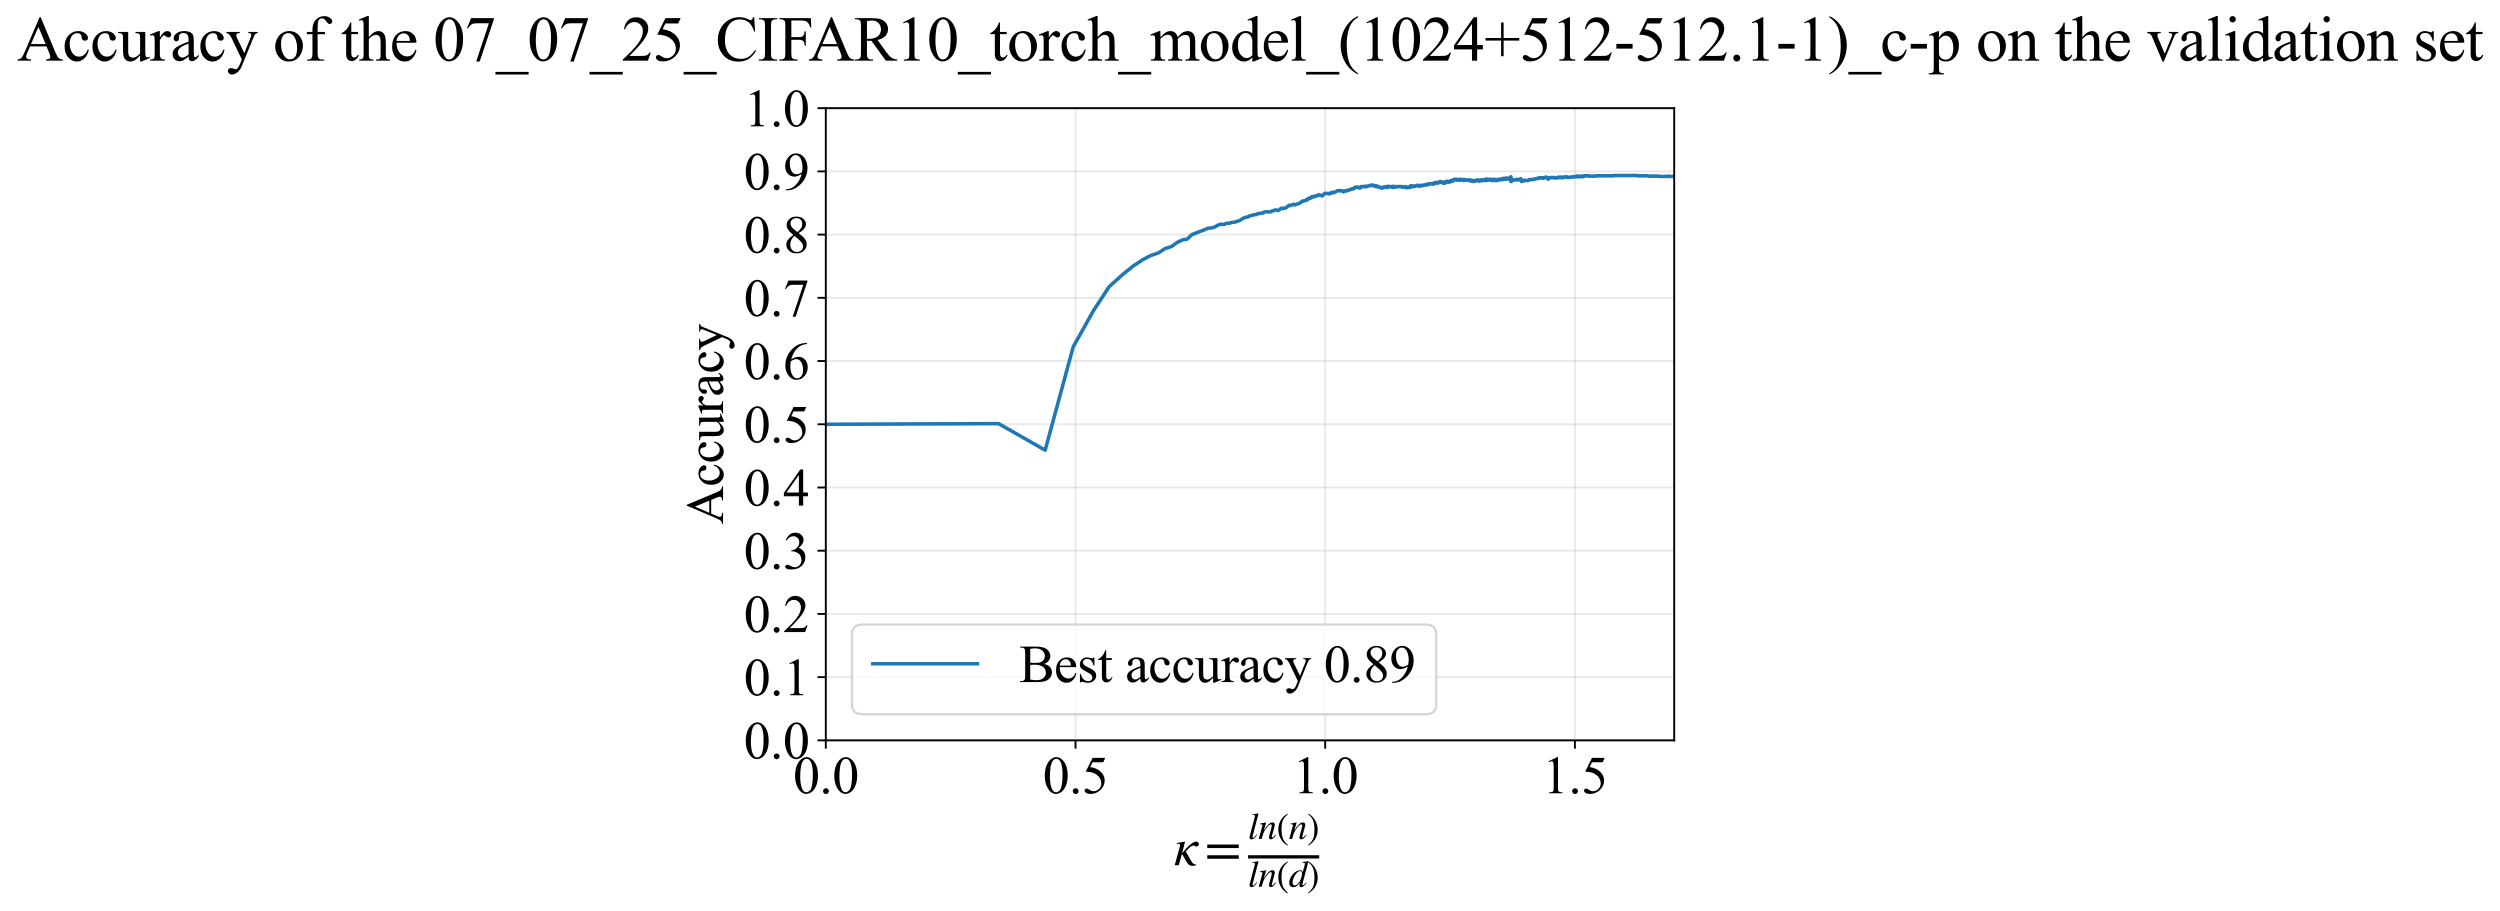 <?xml version="1.0" encoding="utf-8" standalone="no"?>
<!DOCTYPE svg PUBLIC "-//W3C//DTD SVG 1.1//EN"
  "http://www.w3.org/Graphics/SVG/1.1/DTD/svg11.dtd">
<svg xmlns:xlink="http://www.w3.org/1999/xlink" width="1052.332pt" height="383.266pt" viewBox="0 0 1052.332 383.266" xmlns="http://www.w3.org/2000/svg" version="1.1">
 <defs>
  <style type="text/css">*{stroke-linejoin: round; stroke-linecap: butt}</style>
 </defs>
 <g id="figure_1">
  <g id="patch_1">
   <path d="M 0 383.266 
L 1052.332 383.266 
L 1052.332 0 
L 0 0 
z
" style="fill: #ffffff"/>
  </g>
  <g id="axes_1">
   <g id="patch_2">
    <path d="M 347.606 311.644 
L 704.726 311.644 
L 704.726 45.532 
L 347.606 45.532 
z
" style="fill: #ffffff"/>
   </g>
   <g id="matplotlib.axis_1">
    <g id="xtick_1">
     <g id="line2d_1">
      <path d="M 347.606 311.644 
L 347.606 45.532 
" clip-path="url(#p683f3002bc)" style="fill: none; stroke: #b0b0b0; stroke-opacity: 0.3; stroke-width: 0.8; stroke-linecap: square"/>
     </g>
     <g id="line2d_2">
      <defs>
       <path id="mead1b292d2" d="M 0 0 
L 0 3.5 
" style="stroke: #000000; stroke-width: 0.8"/>
      </defs>
      <g>
       <use xlink:href="#mead1b292d2" x="347.606" y="311.644" style="stroke: #000000; stroke-width: 0.8"/>
      </g>
     </g>
     <g id="text_1">
      <!-- 0.0 -->
      <g transform="translate(333.856 333.92) scale(0.22 -0.22)">
       <defs>
        <path id="TimesNewRomanPSMT-30" d="M 231 2094 
Q 231 2819 450 3342 
Q 669 3866 1031 4122 
Q 1313 4325 1613 4325 
Q 2100 4325 2488 3828 
Q 2972 3213 2972 2159 
Q 2972 1422 2759 906 
Q 2547 391 2217 158 
Q 1888 -75 1581 -75 
Q 975 -75 572 641 
Q 231 1244 231 2094 
z
M 844 2016 
Q 844 1141 1059 588 
Q 1238 122 1591 122 
Q 1759 122 1940 273 
Q 2122 425 2216 781 
Q 2359 1319 2359 2297 
Q 2359 3022 2209 3506 
Q 2097 3866 1919 4016 
Q 1791 4119 1609 4119 
Q 1397 4119 1231 3928 
Q 1006 3669 925 3112 
Q 844 2556 844 2016 
z
" transform="scale(0.016)"/>
        <path id="TimesNewRomanPSMT-2e" d="M 800 606 
Q 947 606 1047 504 
Q 1147 403 1147 259 
Q 1147 116 1045 14 
Q 944 -88 800 -88 
Q 656 -88 554 14 
Q 453 116 453 259 
Q 453 406 554 506 
Q 656 606 800 606 
z
" transform="scale(0.016)"/>
       </defs>
       <use xlink:href="#TimesNewRomanPSMT-30"/>
       <use xlink:href="#TimesNewRomanPSMT-2e" transform="translate(50 0)"/>
       <use xlink:href="#TimesNewRomanPSMT-30" transform="translate(75 0)"/>
      </g>
     </g>
    </g>
    <g id="xtick_2">
     <g id="line2d_3">
      <path d="M 452.715 311.644 
L 452.715 45.532 
" clip-path="url(#p683f3002bc)" style="fill: none; stroke: #b0b0b0; stroke-opacity: 0.3; stroke-width: 0.8; stroke-linecap: square"/>
     </g>
     <g id="line2d_4">
      <g>
       <use xlink:href="#mead1b292d2" x="452.715" y="311.644" style="stroke: #000000; stroke-width: 0.8"/>
      </g>
     </g>
     <g id="text_2">
      <!-- 0.5 -->
      <g transform="translate(438.965 333.92) scale(0.22 -0.22)">
       <defs>
        <path id="TimesNewRomanPSMT-35" d="M 2778 4238 
L 2534 3706 
L 1259 3706 
L 981 3138 
Q 1809 3016 2294 2522 
Q 2709 2097 2709 1522 
Q 2709 1188 2573 903 
Q 2438 619 2231 419 
Q 2025 219 1772 97 
Q 1413 -75 1034 -75 
Q 653 -75 479 54 
Q 306 184 306 341 
Q 306 428 378 495 
Q 450 563 559 563 
Q 641 563 702 538 
Q 763 513 909 409 
Q 1144 247 1384 247 
Q 1750 247 2026 523 
Q 2303 800 2303 1197 
Q 2303 1581 2056 1914 
Q 1809 2247 1375 2428 
Q 1034 2569 447 2591 
L 1259 4238 
L 2778 4238 
z
" transform="scale(0.016)"/>
       </defs>
       <use xlink:href="#TimesNewRomanPSMT-30"/>
       <use xlink:href="#TimesNewRomanPSMT-2e" transform="translate(50 0)"/>
       <use xlink:href="#TimesNewRomanPSMT-35" transform="translate(75 0)"/>
      </g>
     </g>
    </g>
    <g id="xtick_3">
     <g id="line2d_5">
      <path d="M 557.823 311.644 
L 557.823 45.532 
" clip-path="url(#p683f3002bc)" style="fill: none; stroke: #b0b0b0; stroke-opacity: 0.3; stroke-width: 0.8; stroke-linecap: square"/>
     </g>
     <g id="line2d_6">
      <g>
       <use xlink:href="#mead1b292d2" x="557.823" y="311.644" style="stroke: #000000; stroke-width: 0.8"/>
      </g>
     </g>
     <g id="text_3">
      <!-- 1.0 -->
      <g transform="translate(544.073 333.92) scale(0.22 -0.22)">
       <defs>
        <path id="TimesNewRomanPSMT-31" d="M 750 3822 
L 1781 4325 
L 1884 4325 
L 1884 747 
Q 1884 391 1914 303 
Q 1944 216 2037 169 
Q 2131 122 2419 116 
L 2419 0 
L 825 0 
L 825 116 
Q 1125 122 1212 167 
Q 1300 213 1334 289 
Q 1369 366 1369 747 
L 1369 3034 
Q 1369 3497 1338 3628 
Q 1316 3728 1258 3775 
Q 1200 3822 1119 3822 
Q 1003 3822 797 3725 
L 750 3822 
z
" transform="scale(0.016)"/>
       </defs>
       <use xlink:href="#TimesNewRomanPSMT-31"/>
       <use xlink:href="#TimesNewRomanPSMT-2e" transform="translate(50 0)"/>
       <use xlink:href="#TimesNewRomanPSMT-30" transform="translate(75 0)"/>
      </g>
     </g>
    </g>
    <g id="xtick_4">
     <g id="line2d_7">
      <path d="M 662.932 311.644 
L 662.932 45.532 
" clip-path="url(#p683f3002bc)" style="fill: none; stroke: #b0b0b0; stroke-opacity: 0.3; stroke-width: 0.8; stroke-linecap: square"/>
     </g>
     <g id="line2d_8">
      <g>
       <use xlink:href="#mead1b292d2" x="662.932" y="311.644" style="stroke: #000000; stroke-width: 0.8"/>
      </g>
     </g>
     <g id="text_4">
      <!-- 1.5 -->
      <g transform="translate(649.182 333.92) scale(0.22 -0.22)">
       <use xlink:href="#TimesNewRomanPSMT-31"/>
       <use xlink:href="#TimesNewRomanPSMT-2e" transform="translate(50 0)"/>
       <use xlink:href="#TimesNewRomanPSMT-35" transform="translate(75 0)"/>
      </g>
     </g>
    </g>
    <g id="text_5">
     <!-- $\kappa  = \frac{ln(n)}{ln(d)}$ -->
     <g transform="translate(494.156 364.186) scale(0.22 -0.22)">
      <defs>
       <path id="STIXGeneral-Italic-3ba" d="M 979 1440 
L 998 1446 
Q 1850 2541 2464 2790 
Q 2547 2822 2630 2822 
Q 2797 2822 2886 2736 
Q 2976 2650 2976 2522 
Q 2976 2387 2893 2307 
Q 2810 2227 2682 2227 
Q 2605 2227 2502 2288 
Q 2400 2349 2336 2349 
Q 2170 2349 1990 2205 
Q 1811 2061 1414 1645 
L 2042 544 
Q 2202 262 2310 182 
Q 2419 102 2624 102 
L 2624 0 
Q 2374 -83 2182 -83 
Q 1786 -83 1555 326 
L 960 1350 
L 576 0 
L 90 0 
L 640 1978 
Q 730 2317 730 2406 
Q 730 2560 518 2560 
L 339 2560 
L 339 2650 
Q 678 2694 1306 2822 
L 1325 2803 
L 979 1440 
z
" transform="scale(0.016)"/>
       <path id="STIXGeneral-Regular-3d" d="M 4077 2048 
L 307 2048 
L 307 2470 
L 4077 2470 
L 4077 2048 
z
M 4077 768 
L 307 768 
L 307 1190 
L 4077 1190 
L 4077 768 
z
" transform="scale(0.016)"/>
       <path id="STIXGeneral-Italic-6c" d="M 1786 4339 
L 806 595 
Q 755 410 755 320 
Q 755 205 864 205 
Q 1037 205 1293 570 
L 1453 794 
L 1542 730 
Q 1254 275 1046 102 
Q 838 -70 576 -70 
Q 262 -70 262 288 
Q 262 397 288 480 
L 1165 3834 
Q 1184 3898 1184 3955 
Q 1184 4096 870 4096 
L 755 4096 
L 755 4198 
Q 1203 4250 1747 4371 
L 1786 4339 
z
" transform="scale(0.016)"/>
       <path id="STIXGeneral-Italic-6e" d="M 2944 749 
L 3034 666 
Q 2707 218 2534 80 
Q 2362 -58 2138 -58 
Q 2010 -58 1923 28 
Q 1837 115 1837 288 
Q 1837 390 1939 768 
L 2221 1805 
Q 2310 2150 2310 2310 
Q 2310 2496 2157 2496 
Q 1971 2496 1750 2275 
Q 1530 2054 1210 1587 
Q 998 1274 899 1024 
Q 800 774 570 0 
L 90 0 
L 704 2240 
Q 717 2304 717 2349 
Q 717 2445 630 2480 
Q 544 2515 301 2522 
L 301 2624 
Q 550 2675 857 2729 
Q 1165 2784 1338 2822 
L 1363 2810 
L 934 1414 
Q 1408 2170 1753 2496 
Q 2099 2822 2413 2822 
Q 2611 2822 2720 2716 
Q 2829 2611 2829 2432 
Q 2829 2272 2765 2048 
L 2406 749 
Q 2317 429 2317 358 
Q 2317 243 2419 243 
Q 2541 243 2810 582 
Q 2854 634 2944 749 
z
" transform="scale(0.016)"/>
       <path id="STIXGeneral-Regular-28" d="M 1946 -1030 
L 1869 -1133 
Q 1126 -710 716 32 
Q 307 774 307 1613 
Q 307 3386 1888 4326 
L 1946 4224 
Q 1293 3667 1075 3126 
Q 858 2586 858 1632 
Q 858 685 1082 96 
Q 1306 -493 1946 -1030 
z
" transform="scale(0.016)"/>
       <path id="STIXGeneral-Regular-29" d="M 186 4224 
L 262 4326 
Q 992 3891 1408 3148 
Q 1824 2406 1824 1581 
Q 1824 -166 243 -1133 
L 186 -1030 
Q 845 -486 1059 54 
Q 1274 595 1274 1562 
Q 1274 2534 1059 3120 
Q 845 3706 186 4224 
z
" transform="scale(0.016)"/>
       <path id="STIXGeneral-Italic-64" d="M 3334 4371 
L 3373 4333 
L 3123 3360 
L 2739 1958 
Q 2323 429 2323 384 
Q 2323 256 2438 256 
Q 2522 256 2614 336 
Q 2707 416 2963 710 
L 3040 646 
Q 2547 -83 2099 -83 
Q 1978 -83 1907 -6 
Q 1837 70 1837 205 
Q 1837 397 1920 774 
Q 1645 307 1379 118 
Q 1114 -70 781 -70 
Q 461 -70 278 125 
Q 96 320 96 678 
Q 96 1440 713 2131 
Q 1331 2822 1965 2822 
Q 2163 2822 2256 2732 
Q 2349 2643 2381 2451 
L 2387 2451 
L 2675 3494 
Q 2765 3808 2765 3949 
Q 2765 4051 2694 4076 
Q 2624 4102 2355 4115 
L 2355 4224 
Q 2848 4269 3334 4371 
z
M 2278 2310 
Q 2278 2477 2185 2576 
Q 2093 2675 1978 2675 
Q 1677 2675 1395 2381 
Q 1075 2042 864 1571 
Q 653 1101 653 704 
Q 653 486 752 361 
Q 851 237 1024 237 
Q 1312 237 1606 550 
Q 1901 864 2089 1350 
Q 2278 1837 2278 2310 
z
" transform="scale(0.016)"/>
      </defs>
      <use xlink:href="#STIXGeneral-Italic-3ba" transform="translate(0 0.003)"/>
      <use xlink:href="#STIXGeneral-Regular-3d" transform="translate(58.84 0.003)"/>
      <use xlink:href="#STIXGeneral-Italic-6c" transform="translate(141.78 50.192) scale(0.7)"/>
      <use xlink:href="#STIXGeneral-Italic-6e" transform="translate(161.24 50.192) scale(0.7)"/>
      <use xlink:href="#STIXGeneral-Regular-28" transform="translate(196.24 50.192) scale(0.7)"/>
      <use xlink:href="#STIXGeneral-Italic-6e" transform="translate(219.55 50.192) scale(0.7)"/>
      <use xlink:href="#STIXGeneral-Regular-29" transform="translate(254.55 50.192) scale(0.7)"/>
      <use xlink:href="#STIXGeneral-Italic-6c" transform="translate(141.78 -41.258) scale(0.7)"/>
      <use xlink:href="#STIXGeneral-Italic-6e" transform="translate(161.24 -41.258) scale(0.7)"/>
      <use xlink:href="#STIXGeneral-Regular-28" transform="translate(196.24 -41.258) scale(0.7)"/>
      <use xlink:href="#STIXGeneral-Italic-64" transform="translate(219.55 -41.258) scale(0.7)"/>
      <use xlink:href="#STIXGeneral-Regular-29" transform="translate(254.55 -41.258) scale(0.7)"/>
      <path d="M 141.78 12.8 
L 141.78 19.05 
L 277.86 19.05 
L 277.86 12.8 
L 141.78 12.8 
z
"/>
     </g>
    </g>
   </g>
   <g id="matplotlib.axis_2">
    <g id="ytick_1">
     <g id="line2d_9">
      <path d="M 347.606 311.644 
L 704.726 311.644 
" clip-path="url(#p683f3002bc)" style="fill: none; stroke: #b0b0b0; stroke-opacity: 0.3; stroke-width: 0.8; stroke-linecap: square"/>
     </g>
     <g id="line2d_10">
      <defs>
       <path id="m619576ea7b" d="M 0 0 
L -3.5 0 
" style="stroke: #000000; stroke-width: 0.8"/>
      </defs>
      <g>
       <use xlink:href="#m619576ea7b" x="347.606" y="311.644" style="stroke: #000000; stroke-width: 0.8"/>
      </g>
     </g>
     <g id="text_6">
      <!-- 0.0 -->
      <g transform="translate(313.106 319.282) scale(0.22 -0.22)">
       <use xlink:href="#TimesNewRomanPSMT-30"/>
       <use xlink:href="#TimesNewRomanPSMT-2e" transform="translate(50 0)"/>
       <use xlink:href="#TimesNewRomanPSMT-30" transform="translate(75 0)"/>
      </g>
     </g>
    </g>
    <g id="ytick_2">
     <g id="line2d_11">
      <path d="M 347.606 285.032 
L 704.726 285.032 
" clip-path="url(#p683f3002bc)" style="fill: none; stroke: #b0b0b0; stroke-opacity: 0.3; stroke-width: 0.8; stroke-linecap: square"/>
     </g>
     <g id="line2d_12">
      <g>
       <use xlink:href="#m619576ea7b" x="347.606" y="285.032" style="stroke: #000000; stroke-width: 0.8"/>
      </g>
     </g>
     <g id="text_7">
      <!-- 0.1 -->
      <g transform="translate(313.106 292.67) scale(0.22 -0.22)">
       <use xlink:href="#TimesNewRomanPSMT-30"/>
       <use xlink:href="#TimesNewRomanPSMT-2e" transform="translate(50 0)"/>
       <use xlink:href="#TimesNewRomanPSMT-31" transform="translate(75 0)"/>
      </g>
     </g>
    </g>
    <g id="ytick_3">
     <g id="line2d_13">
      <path d="M 347.606 258.421 
L 704.726 258.421 
" clip-path="url(#p683f3002bc)" style="fill: none; stroke: #b0b0b0; stroke-opacity: 0.3; stroke-width: 0.8; stroke-linecap: square"/>
     </g>
     <g id="line2d_14">
      <g>
       <use xlink:href="#m619576ea7b" x="347.606" y="258.421" style="stroke: #000000; stroke-width: 0.8"/>
      </g>
     </g>
     <g id="text_8">
      <!-- 0.2 -->
      <g transform="translate(313.106 266.059) scale(0.22 -0.22)">
       <defs>
        <path id="TimesNewRomanPSMT-32" d="M 2934 816 
L 2638 0 
L 138 0 
L 138 116 
Q 1241 1122 1691 1759 
Q 2141 2397 2141 2925 
Q 2141 3328 1894 3587 
Q 1647 3847 1303 3847 
Q 991 3847 742 3664 
Q 494 3481 375 3128 
L 259 3128 
Q 338 3706 661 4015 
Q 984 4325 1469 4325 
Q 1984 4325 2329 3994 
Q 2675 3663 2675 3213 
Q 2675 2891 2525 2569 
Q 2294 2063 1775 1497 
Q 997 647 803 472 
L 1909 472 
Q 2247 472 2383 497 
Q 2519 522 2628 598 
Q 2738 675 2819 816 
L 2934 816 
z
" transform="scale(0.016)"/>
       </defs>
       <use xlink:href="#TimesNewRomanPSMT-30"/>
       <use xlink:href="#TimesNewRomanPSMT-2e" transform="translate(50 0)"/>
       <use xlink:href="#TimesNewRomanPSMT-32" transform="translate(75 0)"/>
      </g>
     </g>
    </g>
    <g id="ytick_4">
     <g id="line2d_15">
      <path d="M 347.606 231.81 
L 704.726 231.81 
" clip-path="url(#p683f3002bc)" style="fill: none; stroke: #b0b0b0; stroke-opacity: 0.3; stroke-width: 0.8; stroke-linecap: square"/>
     </g>
     <g id="line2d_16">
      <g>
       <use xlink:href="#m619576ea7b" x="347.606" y="231.81" style="stroke: #000000; stroke-width: 0.8"/>
      </g>
     </g>
     <g id="text_9">
      <!-- 0.3 -->
      <g transform="translate(313.106 239.448) scale(0.22 -0.22)">
       <defs>
        <path id="TimesNewRomanPSMT-33" d="M 325 3431 
Q 506 3859 782 4092 
Q 1059 4325 1472 4325 
Q 1981 4325 2253 3994 
Q 2459 3747 2459 3466 
Q 2459 3003 1878 2509 
Q 2269 2356 2469 2072 
Q 2669 1788 2669 1403 
Q 2669 853 2319 450 
Q 1863 -75 997 -75 
Q 569 -75 414 31 
Q 259 138 259 259 
Q 259 350 332 419 
Q 406 488 509 488 
Q 588 488 669 463 
Q 722 447 909 348 
Q 1097 250 1169 231 
Q 1284 197 1416 197 
Q 1734 197 1970 444 
Q 2206 691 2206 1028 
Q 2206 1275 2097 1509 
Q 2016 1684 1919 1775 
Q 1784 1900 1550 2001 
Q 1316 2103 1072 2103 
L 972 2103 
L 972 2197 
Q 1219 2228 1467 2375 
Q 1716 2522 1828 2728 
Q 1941 2934 1941 3181 
Q 1941 3503 1739 3701 
Q 1538 3900 1238 3900 
Q 753 3900 428 3381 
L 325 3431 
z
" transform="scale(0.016)"/>
       </defs>
       <use xlink:href="#TimesNewRomanPSMT-30"/>
       <use xlink:href="#TimesNewRomanPSMT-2e" transform="translate(50 0)"/>
       <use xlink:href="#TimesNewRomanPSMT-33" transform="translate(75 0)"/>
      </g>
     </g>
    </g>
    <g id="ytick_5">
     <g id="line2d_17">
      <path d="M 347.606 205.199 
L 704.726 205.199 
" clip-path="url(#p683f3002bc)" style="fill: none; stroke: #b0b0b0; stroke-opacity: 0.3; stroke-width: 0.8; stroke-linecap: square"/>
     </g>
     <g id="line2d_18">
      <g>
       <use xlink:href="#m619576ea7b" x="347.606" y="205.199" style="stroke: #000000; stroke-width: 0.8"/>
      </g>
     </g>
     <g id="text_10">
      <!-- 0.4 -->
      <g transform="translate(313.106 212.837) scale(0.22 -0.22)">
       <defs>
        <path id="TimesNewRomanPSMT-34" d="M 2978 1563 
L 2978 1119 
L 2409 1119 
L 2409 0 
L 1894 0 
L 1894 1119 
L 100 1119 
L 100 1519 
L 2066 4325 
L 2409 4325 
L 2409 1563 
L 2978 1563 
z
M 1894 1563 
L 1894 3666 
L 406 1563 
L 1894 1563 
z
" transform="scale(0.016)"/>
       </defs>
       <use xlink:href="#TimesNewRomanPSMT-30"/>
       <use xlink:href="#TimesNewRomanPSMT-2e" transform="translate(50 0)"/>
       <use xlink:href="#TimesNewRomanPSMT-34" transform="translate(75 0)"/>
      </g>
     </g>
    </g>
    <g id="ytick_6">
     <g id="line2d_19">
      <path d="M 347.606 178.588 
L 704.726 178.588 
" clip-path="url(#p683f3002bc)" style="fill: none; stroke: #b0b0b0; stroke-opacity: 0.3; stroke-width: 0.8; stroke-linecap: square"/>
     </g>
     <g id="line2d_20">
      <g>
       <use xlink:href="#m619576ea7b" x="347.606" y="178.588" style="stroke: #000000; stroke-width: 0.8"/>
      </g>
     </g>
     <g id="text_11">
      <!-- 0.5 -->
      <g transform="translate(313.106 186.226) scale(0.22 -0.22)">
       <use xlink:href="#TimesNewRomanPSMT-30"/>
       <use xlink:href="#TimesNewRomanPSMT-2e" transform="translate(50 0)"/>
       <use xlink:href="#TimesNewRomanPSMT-35" transform="translate(75 0)"/>
      </g>
     </g>
    </g>
    <g id="ytick_7">
     <g id="line2d_21">
      <path d="M 347.606 151.976 
L 704.726 151.976 
" clip-path="url(#p683f3002bc)" style="fill: none; stroke: #b0b0b0; stroke-opacity: 0.3; stroke-width: 0.8; stroke-linecap: square"/>
     </g>
     <g id="line2d_22">
      <g>
       <use xlink:href="#m619576ea7b" x="347.606" y="151.976" style="stroke: #000000; stroke-width: 0.8"/>
      </g>
     </g>
     <g id="text_12">
      <!-- 0.6 -->
      <g transform="translate(313.106 159.614) scale(0.22 -0.22)">
       <defs>
        <path id="TimesNewRomanPSMT-36" d="M 2869 4325 
L 2869 4209 
Q 2456 4169 2195 4045 
Q 1934 3922 1679 3669 
Q 1425 3416 1258 3105 
Q 1091 2794 978 2366 
Q 1428 2675 1881 2675 
Q 2316 2675 2634 2325 
Q 2953 1975 2953 1425 
Q 2953 894 2631 456 
Q 2244 -75 1606 -75 
Q 1172 -75 869 213 
Q 275 772 275 1663 
Q 275 2231 503 2743 
Q 731 3256 1154 3653 
Q 1578 4050 1965 4187 
Q 2353 4325 2688 4325 
L 2869 4325 
z
M 925 2138 
Q 869 1716 869 1456 
Q 869 1156 980 804 
Q 1091 453 1309 247 
Q 1469 100 1697 100 
Q 1969 100 2183 356 
Q 2397 613 2397 1088 
Q 2397 1622 2184 2012 
Q 1972 2403 1581 2403 
Q 1463 2403 1327 2353 
Q 1191 2303 925 2138 
z
" transform="scale(0.016)"/>
       </defs>
       <use xlink:href="#TimesNewRomanPSMT-30"/>
       <use xlink:href="#TimesNewRomanPSMT-2e" transform="translate(50 0)"/>
       <use xlink:href="#TimesNewRomanPSMT-36" transform="translate(75 0)"/>
      </g>
     </g>
    </g>
    <g id="ytick_8">
     <g id="line2d_23">
      <path d="M 347.606 125.365 
L 704.726 125.365 
" clip-path="url(#p683f3002bc)" style="fill: none; stroke: #b0b0b0; stroke-opacity: 0.3; stroke-width: 0.8; stroke-linecap: square"/>
     </g>
     <g id="line2d_24">
      <g>
       <use xlink:href="#m619576ea7b" x="347.606" y="125.365" style="stroke: #000000; stroke-width: 0.8"/>
      </g>
     </g>
     <g id="text_13">
      <!-- 0.7 -->
      <g transform="translate(313.106 133.003) scale(0.22 -0.22)">
       <defs>
        <path id="TimesNewRomanPSMT-37" d="M 644 4238 
L 2916 4238 
L 2916 4119 
L 1503 -88 
L 1153 -88 
L 2419 3728 
L 1253 3728 
Q 900 3728 750 3644 
Q 488 3500 328 3200 
L 238 3234 
L 644 4238 
z
" transform="scale(0.016)"/>
       </defs>
       <use xlink:href="#TimesNewRomanPSMT-30"/>
       <use xlink:href="#TimesNewRomanPSMT-2e" transform="translate(50 0)"/>
       <use xlink:href="#TimesNewRomanPSMT-37" transform="translate(75 0)"/>
      </g>
     </g>
    </g>
    <g id="ytick_9">
     <g id="line2d_25">
      <path d="M 347.606 98.754 
L 704.726 98.754 
" clip-path="url(#p683f3002bc)" style="fill: none; stroke: #b0b0b0; stroke-opacity: 0.3; stroke-width: 0.8; stroke-linecap: square"/>
     </g>
     <g id="line2d_26">
      <g>
       <use xlink:href="#m619576ea7b" x="347.606" y="98.754" style="stroke: #000000; stroke-width: 0.8"/>
      </g>
     </g>
     <g id="text_14">
      <!-- 0.8 -->
      <g transform="translate(313.106 106.392) scale(0.22 -0.22)">
       <defs>
        <path id="TimesNewRomanPSMT-38" d="M 1228 2134 
Q 725 2547 579 2797 
Q 434 3047 434 3316 
Q 434 3728 753 4026 
Q 1072 4325 1600 4325 
Q 2113 4325 2425 4047 
Q 2738 3769 2738 3413 
Q 2738 3175 2569 2928 
Q 2400 2681 1866 2347 
Q 2416 1922 2594 1678 
Q 2831 1359 2831 1006 
Q 2831 559 2490 242 
Q 2150 -75 1597 -75 
Q 994 -75 656 303 
Q 388 606 388 966 
Q 388 1247 577 1523 
Q 766 1800 1228 2134 
z
M 1719 2469 
Q 2094 2806 2194 3001 
Q 2294 3197 2294 3444 
Q 2294 3772 2109 3958 
Q 1925 4144 1606 4144 
Q 1288 4144 1088 3959 
Q 888 3775 888 3528 
Q 888 3366 970 3203 
Q 1053 3041 1206 2894 
L 1719 2469 
z
M 1375 2016 
Q 1116 1797 991 1539 
Q 866 1281 866 981 
Q 866 578 1086 336 
Q 1306 94 1647 94 
Q 1984 94 2187 284 
Q 2391 475 2391 747 
Q 2391 972 2272 1150 
Q 2050 1481 1375 2016 
z
" transform="scale(0.016)"/>
       </defs>
       <use xlink:href="#TimesNewRomanPSMT-30"/>
       <use xlink:href="#TimesNewRomanPSMT-2e" transform="translate(50 0)"/>
       <use xlink:href="#TimesNewRomanPSMT-38" transform="translate(75 0)"/>
      </g>
     </g>
    </g>
    <g id="ytick_10">
     <g id="line2d_27">
      <path d="M 347.606 72.143 
L 704.726 72.143 
" clip-path="url(#p683f3002bc)" style="fill: none; stroke: #b0b0b0; stroke-opacity: 0.3; stroke-width: 0.8; stroke-linecap: square"/>
     </g>
     <g id="line2d_28">
      <g>
       <use xlink:href="#m619576ea7b" x="347.606" y="72.143" style="stroke: #000000; stroke-width: 0.8"/>
      </g>
     </g>
     <g id="text_15">
      <!-- 0.9 -->
      <g transform="translate(313.106 79.781) scale(0.22 -0.22)">
       <defs>
        <path id="TimesNewRomanPSMT-39" d="M 338 -88 
L 338 28 
Q 744 34 1094 217 
Q 1444 400 1770 856 
Q 2097 1313 2225 1859 
Q 1734 1544 1338 1544 
Q 891 1544 572 1889 
Q 253 2234 253 2806 
Q 253 3363 572 3797 
Q 956 4325 1575 4325 
Q 2097 4325 2469 3894 
Q 2925 3359 2925 2575 
Q 2925 1869 2578 1258 
Q 2231 647 1613 244 
Q 1109 -88 516 -88 
L 338 -88 
z
M 2275 2091 
Q 2331 2497 2331 2741 
Q 2331 3044 2228 3395 
Q 2125 3747 1936 3934 
Q 1747 4122 1506 4122 
Q 1228 4122 1018 3872 
Q 809 3622 809 3128 
Q 809 2469 1088 2097 
Q 1291 1828 1588 1828 
Q 1731 1828 1928 1897 
Q 2125 1966 2275 2091 
z
" transform="scale(0.016)"/>
       </defs>
       <use xlink:href="#TimesNewRomanPSMT-30"/>
       <use xlink:href="#TimesNewRomanPSMT-2e" transform="translate(50 0)"/>
       <use xlink:href="#TimesNewRomanPSMT-39" transform="translate(75 0)"/>
      </g>
     </g>
    </g>
    <g id="ytick_11">
     <g id="line2d_29">
      <path d="M 347.606 45.532 
L 704.726 45.532 
" clip-path="url(#p683f3002bc)" style="fill: none; stroke: #b0b0b0; stroke-opacity: 0.3; stroke-width: 0.8; stroke-linecap: square"/>
     </g>
     <g id="line2d_30">
      <g>
       <use xlink:href="#m619576ea7b" x="347.606" y="45.532" style="stroke: #000000; stroke-width: 0.8"/>
      </g>
     </g>
     <g id="text_16">
      <!-- 1.0 -->
      <g transform="translate(313.106 53.17) scale(0.22 -0.22)">
       <use xlink:href="#TimesNewRomanPSMT-31"/>
       <use xlink:href="#TimesNewRomanPSMT-2e" transform="translate(50 0)"/>
       <use xlink:href="#TimesNewRomanPSMT-30" transform="translate(75 0)"/>
      </g>
     </g>
    </g>
    <g id="text_17">
     <!-- Accuracy -->
     <g transform="translate(304.359 220.726) rotate(-90) scale(0.22 -0.22)">
      <defs>
       <path id="TimesNewRomanPSMT-41" d="M 2928 1419 
L 1288 1419 
L 1000 750 
Q 894 503 894 381 
Q 894 284 986 211 
Q 1078 138 1384 116 
L 1384 0 
L 50 0 
L 50 116 
Q 316 163 394 238 
Q 553 388 747 847 
L 2238 4334 
L 2347 4334 
L 3822 809 
Q 4000 384 4145 257 
Q 4291 131 4550 116 
L 4550 0 
L 2878 0 
L 2878 116 
Q 3131 128 3220 200 
Q 3309 272 3309 375 
Q 3309 513 3184 809 
L 2928 1419 
z
M 2841 1650 
L 2122 3363 
L 1384 1650 
L 2841 1650 
z
" transform="scale(0.016)"/>
       <path id="TimesNewRomanPSMT-63" d="M 2631 1088 
Q 2516 522 2178 217 
Q 1841 -88 1431 -88 
Q 944 -88 581 321 
Q 219 731 219 1428 
Q 219 2103 620 2525 
Q 1022 2947 1584 2947 
Q 2006 2947 2278 2723 
Q 2550 2500 2550 2259 
Q 2550 2141 2473 2067 
Q 2397 1994 2259 1994 
Q 2075 1994 1981 2113 
Q 1928 2178 1911 2362 
Q 1894 2547 1784 2644 
Q 1675 2738 1481 2738 
Q 1169 2738 978 2506 
Q 725 2200 725 1697 
Q 725 1184 976 792 
Q 1228 400 1656 400 
Q 1963 400 2206 609 
Q 2378 753 2541 1131 
L 2631 1088 
z
" transform="scale(0.016)"/>
       <path id="TimesNewRomanPSMT-75" d="M 2709 2863 
L 2709 1128 
Q 2709 631 2732 520 
Q 2756 409 2807 365 
Q 2859 322 2928 322 
Q 3025 322 3147 375 
L 3191 266 
L 2334 -88 
L 2194 -88 
L 2194 519 
Q 1825 119 1631 15 
Q 1438 -88 1222 -88 
Q 981 -88 804 51 
Q 628 191 559 409 
Q 491 628 491 1028 
L 491 2306 
Q 491 2509 447 2587 
Q 403 2666 317 2708 
Q 231 2750 6 2747 
L 6 2863 
L 1009 2863 
L 1009 947 
Q 1009 547 1148 422 
Q 1288 297 1484 297 
Q 1619 297 1789 381 
Q 1959 466 2194 703 
L 2194 2325 
Q 2194 2569 2105 2655 
Q 2016 2741 1734 2747 
L 1734 2863 
L 2709 2863 
z
" transform="scale(0.016)"/>
       <path id="TimesNewRomanPSMT-72" d="M 1038 2947 
L 1038 2303 
Q 1397 2947 1775 2947 
Q 1947 2947 2059 2842 
Q 2172 2738 2172 2600 
Q 2172 2478 2090 2393 
Q 2009 2309 1897 2309 
Q 1788 2309 1652 2417 
Q 1516 2525 1450 2525 
Q 1394 2525 1328 2463 
Q 1188 2334 1038 2041 
L 1038 669 
Q 1038 431 1097 309 
Q 1138 225 1241 169 
Q 1344 113 1538 113 
L 1538 0 
L 72 0 
L 72 113 
Q 291 113 397 181 
Q 475 231 506 341 
Q 522 394 522 644 
L 522 1753 
Q 522 2253 501 2348 
Q 481 2444 426 2487 
Q 372 2531 291 2531 
Q 194 2531 72 2484 
L 41 2597 
L 906 2947 
L 1038 2947 
z
" transform="scale(0.016)"/>
       <path id="TimesNewRomanPSMT-61" d="M 1822 413 
Q 1381 72 1269 19 
Q 1100 -59 909 -59 
Q 613 -59 420 144 
Q 228 347 228 678 
Q 228 888 322 1041 
Q 450 1253 767 1440 
Q 1084 1628 1822 1897 
L 1822 2009 
Q 1822 2438 1686 2597 
Q 1550 2756 1291 2756 
Q 1094 2756 978 2650 
Q 859 2544 859 2406 
L 866 2225 
Q 866 2081 792 2003 
Q 719 1925 600 1925 
Q 484 1925 411 2006 
Q 338 2088 338 2228 
Q 338 2497 613 2722 
Q 888 2947 1384 2947 
Q 1766 2947 2009 2819 
Q 2194 2722 2281 2516 
Q 2338 2381 2338 1966 
L 2338 994 
Q 2338 584 2353 492 
Q 2369 400 2405 369 
Q 2441 338 2488 338 
Q 2538 338 2575 359 
Q 2641 400 2828 588 
L 2828 413 
Q 2478 -56 2159 -56 
Q 2006 -56 1915 50 
Q 1825 156 1822 413 
z
M 1822 616 
L 1822 1706 
Q 1350 1519 1213 1441 
Q 966 1303 859 1153 
Q 753 1003 753 825 
Q 753 600 887 451 
Q 1022 303 1197 303 
Q 1434 303 1822 616 
z
" transform="scale(0.016)"/>
       <path id="TimesNewRomanPSMT-79" d="M 38 2863 
L 1372 2863 
L 1372 2747 
L 1306 2747 
Q 1166 2747 1095 2686 
Q 1025 2625 1025 2534 
Q 1025 2413 1128 2197 
L 1825 753 
L 2466 2334 
Q 2519 2463 2519 2588 
Q 2519 2644 2497 2672 
Q 2472 2706 2419 2726 
Q 2366 2747 2231 2747 
L 2231 2863 
L 3163 2863 
L 3163 2747 
Q 3047 2734 2984 2696 
Q 2922 2659 2847 2556 
Q 2819 2513 2741 2316 
L 1575 -541 
Q 1406 -956 1132 -1168 
Q 859 -1381 606 -1381 
Q 422 -1381 303 -1275 
Q 184 -1169 184 -1031 
Q 184 -900 270 -820 
Q 356 -741 506 -741 
Q 609 -741 788 -809 
Q 913 -856 944 -856 
Q 1038 -856 1148 -759 
Q 1259 -663 1372 -384 
L 1575 113 
L 547 2272 
Q 500 2369 397 2513 
Q 319 2622 269 2659 
Q 197 2709 38 2747 
L 38 2863 
z
" transform="scale(0.016)"/>
      </defs>
      <use xlink:href="#TimesNewRomanPSMT-41"/>
      <use xlink:href="#TimesNewRomanPSMT-63" transform="translate(72.217 0)"/>
      <use xlink:href="#TimesNewRomanPSMT-63" transform="translate(116.602 0)"/>
      <use xlink:href="#TimesNewRomanPSMT-75" transform="translate(160.986 0)"/>
      <use xlink:href="#TimesNewRomanPSMT-72" transform="translate(210.986 0)"/>
      <use xlink:href="#TimesNewRomanPSMT-61" transform="translate(244.287 0)"/>
      <use xlink:href="#TimesNewRomanPSMT-63" transform="translate(288.672 0)"/>
      <use xlink:href="#TimesNewRomanPSMT-79" transform="translate(333.057 0)"/>
     </g>
    </g>
   </g>
   <g id="line2d_31">
    <path d="M 347.606 178.588 
L 420.331 178.321 
L 439.942 189.498 
L 451.754 145.989 
L 460.233 130.82 
L 466.853 120.708 
L 472.283 115.785 
L 476.887 112.059 
L 480.883 109.398 
L 484.413 107.536 
L 487.575 106.471 
L 490.439 104.608 
L 493.055 103.81 
L 495.463 102.08 
L 497.694 101.016 
L 499.772 100.617 
L 501.717 98.754 
L 506.899 96.758 
L 508.447 96.093 
L 509.919 95.96 
L 511.323 95.561 
L 512.666 94.762 
L 513.951 94.363 
L 515.184 94.496 
L 516.369 93.964 
L 517.509 93.964 
L 518.608 93.565 
L 519.669 93.565 
L 520.693 93.166 
L 521.684 92.899 
L 523.575 91.702 
L 524.477 91.436 
L 525.354 91.303 
L 526.206 90.771 
L 527.035 90.637 
L 527.841 90.371 
L 528.627 90.371 
L 529.393 89.972 
L 530.869 89.706 
L 531.581 89.706 
L 532.277 89.174 
L 534.91 89.174 
L 535.534 88.775 
L 536.145 88.642 
L 536.745 88.376 
L 537.332 88.376 
L 537.909 88.642 
L 538.475 88.376 
L 539.03 87.843 
L 539.576 87.577 
L 540.112 87.843 
L 540.638 87.577 
L 541.156 87.577 
L 542.657 86.38 
L 543.142 86.513 
L 543.619 86.38 
L 544.088 86.114 
L 544.55 85.981 
L 545.006 86.247 
L 545.455 86.114 
L 546.332 85.714 
L 546.762 85.714 
L 547.186 85.448 
L 548.015 84.783 
L 548.823 84.517 
L 549.219 84.517 
L 549.61 84.384 
L 549.996 83.985 
L 550.377 84.118 
L 550.753 83.586 
L 551.125 83.319 
L 551.492 83.452 
L 551.855 83.319 
L 552.213 82.787 
L 552.567 82.787 
L 552.918 82.92 
L 553.264 82.521 
L 553.606 82.654 
L 554.279 82.388 
L 554.61 82.122 
L 554.938 82.255 
L 555.262 81.989 
L 555.9 82.255 
L 556.214 82.255 
L 556.524 82.521 
L 557.438 81.59 
L 557.737 81.324 
L 558.032 81.457 
L 559.187 81.457 
L 559.468 81.59 
L 559.748 81.59 
L 560.024 81.19 
L 560.299 81.324 
L 560.84 80.924 
L 561.107 80.924 
L 561.371 81.19 
L 561.894 80.791 
L 562.152 80.791 
L 562.407 80.658 
L 562.912 80.259 
L 563.655 80.259 
L 563.898 80.392 
L 564.139 80.259 
L 564.617 80.259 
L 565.087 80.525 
L 565.319 80.392 
L 565.549 80.791 
L 566.005 80.392 
L 566.23 80.259 
L 566.454 80.259 
L 566.676 80.392 
L 566.896 80.392 
L 567.115 80.126 
L 567.332 80.126 
L 567.548 79.993 
L 567.975 79.993 
L 568.186 79.86 
L 568.396 79.86 
L 568.604 79.594 
L 569.017 79.594 
L 569.423 79.461 
L 569.825 79.461 
L 570.221 78.929 
L 570.417 79.062 
L 570.612 78.795 
L 571.756 78.795 
L 571.942 79.062 
L 572.128 79.062 
L 572.495 79.195 
L 572.858 78.529 
L 573.038 78.662 
L 573.395 78.529 
L 573.747 78.662 
L 573.922 78.662 
L 574.268 78.396 
L 574.44 78.529 
L 574.611 78.396 
L 575.117 78.662 
L 575.78 78.263 
L 576.106 78.263 
L 576.428 78.13 
L 576.588 78.13 
L 576.906 77.997 
L 577.22 77.997 
L 577.376 78.13 
L 577.531 77.864 
L 577.838 77.864 
L 578.294 78.263 
L 578.594 78.13 
L 578.743 78.13 
L 579.039 78.529 
L 579.186 78.13 
L 579.477 78.529 
L 579.622 78.396 
L 579.766 78.662 
L 579.909 78.396 
L 580.335 78.662 
L 580.476 78.529 
L 580.755 78.929 
L 581.032 79.062 
L 581.579 79.062 
L 581.714 79.195 
L 581.982 78.795 
L 582.115 79.062 
L 582.248 79.062 
L 582.773 78.662 
L 582.903 78.795 
L 583.289 78.529 
L 583.543 78.662 
L 583.67 78.662 
L 583.796 78.929 
L 583.922 78.929 
L 584.295 78.396 
L 584.419 78.529 
L 584.542 78.529 
L 584.664 78.662 
L 584.908 78.529 
L 585.029 78.529 
L 585.269 78.662 
L 585.389 78.662 
L 585.508 78.529 
L 585.862 78.795 
L 586.329 78.396 
L 586.559 78.929 
L 586.674 78.529 
L 586.902 78.795 
L 587.128 78.529 
L 587.241 78.795 
L 587.353 78.529 
L 587.464 78.662 
L 587.687 78.529 
L 587.907 78.529 
L 588.017 78.662 
L 588.235 78.529 
L 589.407 78.529 
L 589.512 78.662 
L 589.719 78.529 
L 589.822 78.529 
L 590.028 78.662 
L 590.232 78.529 
L 590.435 78.795 
L 591.134 78.795 
L 591.331 78.662 
L 591.429 78.795 
L 591.527 78.529 
L 592.01 79.062 
L 592.202 78.795 
L 592.392 78.795 
L 592.486 78.929 
L 592.581 78.795 
L 592.768 78.929 
L 593.048 78.929 
L 593.233 78.662 
L 593.325 78.929 
L 593.508 78.396 
L 593.781 78.795 
L 593.871 78.13 
L 593.961 78.396 
L 594.051 78.13 
L 594.319 78.396 
L 594.672 78.396 
L 594.76 78.263 
L 594.848 78.529 
L 594.935 78.396 
L 595.022 78.529 
L 595.109 78.396 
L 595.195 78.529 
L 595.367 78.396 
L 595.453 78.396 
L 595.624 78.263 
L 595.709 78.396 
L 595.963 78.13 
L 596.047 78.13 
L 596.131 78.263 
L 596.381 77.997 
L 596.464 78.13 
L 596.547 77.997 
L 596.711 78.13 
L 596.793 77.997 
L 597.038 78.263 
L 597.119 78.263 
L 597.2 78.13 
L 597.442 78.396 
L 597.602 78.13 
L 597.998 78.13 
L 598.077 78.263 
L 598.155 77.997 
L 598.312 78.263 
L 598.39 77.997 
L 598.545 78.263 
L 598.699 78.13 
L 598.776 78.13 
L 598.929 77.997 
L 599.233 77.997 
L 599.308 77.864 
L 599.384 77.997 
L 599.534 77.864 
L 599.98 77.864 
L 600.127 77.731 
L 600.346 77.731 
L 600.492 77.864 
L 600.637 77.598 
L 600.709 77.864 
L 600.781 77.731 
L 600.995 77.731 
L 601.138 77.465 
L 601.209 77.598 
L 601.279 77.465 
L 601.35 77.598 
L 601.491 77.332 
L 601.631 77.465 
L 601.701 77.465 
L 601.77 77.332 
L 601.84 77.465 
L 601.909 77.332 
L 601.978 77.465 
L 602.116 77.332 
L 602.93 77.332 
L 602.997 77.465 
L 603.13 77.332 
L 603.197 77.465 
L 603.329 77.332 
L 603.395 77.332 
L 603.461 77.066 
L 603.526 77.465 
L 603.592 77.332 
L 603.723 77.066 
L 603.788 77.332 
L 603.918 76.933 
L 604.047 77.066 
L 604.176 76.933 
L 604.432 76.933 
L 604.559 77.066 
L 604.622 77.066 
L 604.685 76.8 
L 604.749 77.066 
L 604.874 76.8 
L 604.937 76.8 
L 605.062 77.066 
L 605.124 77.066 
L 605.249 76.933 
L 605.311 76.933 
L 605.372 77.066 
L 605.68 76.667 
L 605.802 76.667 
L 605.984 76.534 
L 606.105 76.534 
L 606.165 76.4 
L 606.225 76.667 
L 606.285 76.534 
L 606.345 76.4 
L 606.405 76.534 
L 606.583 76.667 
L 606.761 76.667 
L 606.819 76.8 
L 606.878 76.667 
L 606.937 76.534 
L 606.996 76.667 
L 607.112 76.933 
L 607.403 76.933 
L 607.46 77.066 
L 607.518 76.933 
L 607.575 76.933 
L 607.633 77.066 
L 607.69 76.933 
L 607.804 76.933 
L 607.861 76.667 
L 607.975 77.066 
L 608.031 76.933 
L 608.088 77.199 
L 608.257 76.534 
L 608.425 76.667 
L 608.592 76.4 
L 608.813 76.8 
L 608.923 76.534 
L 608.978 76.667 
L 609.033 76.534 
L 609.088 76.267 
L 609.142 76.4 
L 609.197 76.4 
L 609.251 76.534 
L 609.305 76.4 
L 609.414 76.4 
L 609.629 76.667 
L 609.683 76.667 
L 609.736 76.4 
L 609.79 76.667 
L 610.108 76.667 
L 610.371 76.134 
L 610.476 76.267 
L 610.58 76.134 
L 610.684 76.267 
L 610.787 76.001 
L 610.839 76.4 
L 610.891 76.267 
L 610.942 76.267 
L 610.993 76.4 
L 611.147 76.134 
L 611.249 76.134 
L 611.401 76.001 
L 611.452 76.267 
L 611.603 75.868 
L 611.653 75.868 
L 611.853 75.602 
L 611.903 75.602 
L 612.052 75.735 
L 612.151 75.735 
L 612.2 75.469 
L 612.25 75.735 
L 612.397 75.469 
L 612.544 75.735 
L 612.592 75.469 
L 612.641 75.735 
L 612.689 75.735 
L 612.738 75.469 
L 612.786 75.735 
L 612.931 75.602 
L 613.075 75.868 
L 613.219 75.602 
L 613.266 75.469 
L 613.361 75.735 
L 613.503 75.602 
L 613.55 75.602 
L 613.692 75.735 
L 613.832 75.602 
L 614.018 75.602 
L 614.065 75.735 
L 614.111 75.602 
L 614.157 75.469 
L 614.204 75.602 
L 614.25 75.868 
L 614.342 75.469 
L 614.388 75.602 
L 614.525 75.469 
L 614.571 75.868 
L 614.616 75.469 
L 614.798 75.735 
L 614.843 75.735 
L 614.978 75.469 
L 615.068 75.469 
L 615.247 75.735 
L 615.38 75.735 
L 615.425 75.602 
L 615.469 75.735 
L 615.558 75.735 
L 615.646 75.868 
L 615.777 75.602 
L 615.909 75.868 
L 615.952 75.735 
L 615.996 75.868 
L 616.039 75.868 
L 616.126 75.602 
L 616.169 75.735 
L 616.212 75.602 
L 616.256 75.735 
L 616.299 76.001 
L 616.342 75.868 
L 616.428 75.602 
L 616.471 75.735 
L 616.599 75.735 
L 616.641 75.602 
L 616.684 75.735 
L 617.315 75.735 
L 617.357 75.868 
L 617.398 75.735 
L 617.481 75.735 
L 617.605 75.868 
L 617.647 75.868 
L 617.688 75.735 
L 617.729 75.868 
L 617.811 75.868 
L 617.893 75.735 
L 617.975 75.868 
L 618.097 75.735 
L 618.137 75.735 
L 618.258 75.868 
L 618.339 75.735 
L 618.379 76.001 
L 618.46 75.868 
L 618.5 75.868 
L 618.62 76.001 
L 618.779 76.001 
L 618.937 75.735 
L 619.095 76.134 
L 619.134 76.001 
L 619.173 76.134 
L 619.252 76.134 
L 619.291 76.267 
L 619.407 75.868 
L 619.446 76.267 
L 619.524 76.134 
L 619.64 76.001 
L 619.755 76.001 
L 619.87 76.267 
L 619.909 76.267 
L 619.985 76.001 
L 620.023 76.134 
L 620.175 76.001 
L 620.213 76.001 
L 620.289 76.4 
L 620.326 76.001 
L 620.364 76.001 
L 620.402 76.267 
L 620.439 76.001 
L 620.627 76.001 
L 620.738 76.267 
L 620.776 76.134 
L 620.85 76.001 
L 620.887 76.134 
L 620.924 76.134 
L 621.071 76.001 
L 621.182 76.001 
L 621.218 76.134 
L 621.292 76.001 
L 621.328 76.001 
L 621.364 75.868 
L 621.437 76.001 
L 621.474 76.001 
L 621.546 75.868 
L 621.582 76.001 
L 621.619 76.001 
L 621.763 75.735 
L 621.871 76.001 
L 621.942 75.735 
L 621.978 76.001 
L 622.156 76.001 
L 622.262 75.868 
L 622.333 76.134 
L 622.368 76.001 
L 622.403 76.001 
L 622.544 76.267 
L 622.719 75.868 
L 622.893 76.134 
L 623.031 76.134 
L 623.1 75.735 
L 623.169 76.001 
L 623.306 76.134 
L 623.408 76.001 
L 623.442 76.134 
L 623.51 76.001 
L 623.646 75.735 
L 623.781 75.868 
L 623.814 75.735 
L 623.881 75.868 
L 623.948 76.001 
L 623.982 75.868 
L 624.115 75.868 
L 624.148 76.001 
L 624.215 75.868 
L 624.281 75.868 
L 624.413 75.735 
L 624.446 75.868 
L 624.512 75.735 
L 624.545 75.735 
L 624.61 75.868 
L 624.643 75.735 
L 624.676 75.602 
L 624.709 75.735 
L 624.839 75.868 
L 624.969 75.868 
L 625.098 75.602 
L 625.226 75.602 
L 625.258 75.868 
L 625.322 75.602 
L 625.354 75.602 
L 625.482 75.868 
L 625.577 75.868 
L 625.609 76.001 
L 625.641 75.336 
L 625.704 75.469 
L 625.767 75.735 
L 625.799 75.336 
L 625.893 75.868 
L 625.924 75.469 
L 625.956 75.469 
L 625.987 75.868 
L 626.049 75.469 
L 626.081 75.469 
L 626.205 75.868 
L 626.329 75.602 
L 626.453 75.735 
L 626.484 75.735 
L 626.545 75.602 
L 626.576 75.735 
L 626.668 75.735 
L 626.759 75.469 
L 626.79 75.602 
L 626.82 75.735 
L 626.881 75.602 
L 626.912 75.602 
L 626.972 75.469 
L 627.002 75.602 
L 627.093 75.602 
L 627.153 75.735 
L 627.214 75.469 
L 627.334 75.735 
L 627.363 75.469 
L 627.453 75.602 
L 627.572 75.469 
L 627.691 75.735 
L 627.779 75.602 
L 627.868 76.001 
L 627.897 75.602 
L 627.985 75.735 
L 628.014 75.735 
L 628.131 76.001 
L 628.189 75.602 
L 628.248 75.735 
L 628.335 75.868 
L 628.421 75.602 
L 628.45 75.735 
L 628.479 75.735 
L 628.508 75.868 
L 628.537 75.602 
L 628.565 75.602 
L 628.652 75.735 
L 628.766 75.469 
L 628.88 75.868 
L 628.994 75.469 
L 629.135 76.001 
L 629.248 75.602 
L 629.444 76.001 
L 629.472 75.602 
L 629.555 75.868 
L 629.694 75.735 
L 629.749 76.001 
L 629.777 75.868 
L 629.805 75.602 
L 629.86 75.735 
L 629.887 76.001 
L 629.915 75.602 
L 629.97 75.735 
L 629.997 75.868 
L 630.052 75.602 
L 630.079 75.735 
L 630.107 75.602 
L 630.134 75.735 
L 630.161 76.001 
L 630.243 75.735 
L 630.27 75.735 
L 630.406 75.602 
L 630.514 75.602 
L 630.568 75.868 
L 630.621 75.602 
L 630.648 75.602 
L 630.702 75.735 
L 630.755 75.602 
L 630.782 75.602 
L 630.809 75.469 
L 630.862 75.602 
L 630.889 75.735 
L 630.942 75.602 
L 630.968 75.469 
L 630.995 75.735 
L 631.048 75.602 
L 631.127 75.735 
L 631.154 75.602 
L 631.18 75.602 
L 631.233 75.735 
L 631.285 75.602 
L 631.364 75.602 
L 631.39 75.469 
L 631.469 75.602 
L 631.521 75.602 
L 631.599 75.735 
L 631.651 75.336 
L 631.781 75.469 
L 631.807 75.469 
L 631.91 75.336 
L 632.038 75.602 
L 632.217 75.203 
L 632.268 75.602 
L 632.319 75.336 
L 632.344 75.203 
L 632.37 75.602 
L 632.42 75.336 
L 632.446 75.336 
L 632.547 75.602 
L 632.697 75.203 
L 632.773 75.469 
L 632.823 75.07 
L 632.872 75.336 
L 632.922 75.07 
L 632.997 75.469 
L 633.121 75.07 
L 633.146 75.203 
L 633.17 75.203 
L 633.195 75.469 
L 633.269 75.203 
L 633.293 75.07 
L 633.343 75.336 
L 633.367 75.203 
L 633.392 75.203 
L 633.465 75.336 
L 633.587 75.07 
L 633.66 75.07 
L 633.806 75.469 
L 633.95 74.937 
L 634.07 75.336 
L 634.19 74.937 
L 634.214 75.07 
L 634.309 75.07 
L 634.381 74.937 
L 634.499 75.203 
L 634.523 75.203 
L 634.57 75.07 
L 634.593 75.203 
L 634.64 75.336 
L 634.664 75.07 
L 634.687 75.07 
L 634.805 75.336 
L 634.945 75.07 
L 634.991 75.07 
L 635.084 75.203 
L 635.2 75.07 
L 635.246 75.07 
L 635.292 75.203 
L 635.338 75.07 
L 635.43 75.07 
L 635.453 74.937 
L 635.522 75.07 
L 635.704 75.07 
L 635.726 74.804 
L 635.817 74.937 
L 635.908 74.804 
L 635.975 76.4 
L 635.998 74.405 
L 636.065 74.671 
L 636.155 76.4 
L 636.177 75.602 
L 636.289 75.868 
L 636.355 75.868 
L 636.444 76.001 
L 636.466 75.868 
L 636.489 75.868 
L 636.511 76.001 
L 636.599 75.868 
L 636.863 75.868 
L 636.993 75.735 
L 638.042 75.735 
L 638.168 75.602 
L 638.542 75.602 
L 638.563 75.469 
L 638.646 75.602 
L 638.728 75.602 
L 638.851 75.735 
L 639.076 75.735 
L 639.197 75.602 
L 639.619 75.602 
L 639.739 75.469 
L 639.759 75.469 
L 639.878 75.602 
L 639.937 75.602 
L 640.095 75.203 
L 640.154 75.203 
L 640.33 76.134 
L 640.349 76.001 
L 640.447 75.868 
L 640.505 76.4 
L 640.582 76.134 
L 640.64 76.134 
L 640.717 75.868 
L 640.737 76.001 
L 640.852 76.134 
L 640.871 76.134 
L 640.89 76.001 
L 640.967 76.134 
L 640.986 76.134 
L 641.043 76.267 
L 641.081 76.134 
L 641.346 76.134 
L 641.459 76.001 
L 641.553 76.001 
L 641.646 75.868 
L 641.665 76.001 
L 641.758 76.001 
L 641.888 75.868 
L 641.925 75.868 
L 642.055 76.001 
L 643.105 76.001 
L 643.229 75.868 
L 643.388 75.868 
L 643.511 75.735 
L 643.599 75.735 
L 643.721 75.602 
L 645.169 75.602 
L 645.285 75.469 
L 645.794 75.469 
L 645.908 75.336 
L 646.47 75.336 
L 646.597 75.203 
L 646.944 75.203 
L 647.07 75.07 
L 647.749 75.07 
L 647.886 74.804 
L 648.098 74.804 
L 648.219 74.937 
L 648.548 74.937 
L 648.666 74.804 
L 648.858 74.804 
L 648.873 74.937 
L 648.961 74.804 
L 649.384 74.804 
L 649.499 74.937 
L 649.614 74.937 
L 649.629 75.07 
L 649.715 74.937 
L 649.743 74.937 
L 649.858 74.804 
L 649.943 74.804 
L 650.056 74.937 
L 650.113 74.937 
L 650.24 74.671 
L 650.464 74.671 
L 650.589 74.538 
L 650.603 74.671 
L 650.7 74.538 
L 650.894 74.538 
L 651.017 74.671 
L 651.031 74.671 
L 651.168 74.937 
L 651.426 74.937 
L 651.507 74.804 
L 651.521 74.937 
L 651.628 75.469 
L 651.642 75.203 
L 651.709 75.336 
L 651.749 75.203 
L 651.842 75.203 
L 651.976 74.937 
L 652.201 74.937 
L 652.319 74.804 
L 652.749 74.804 
L 652.853 74.671 
L 652.969 74.804 
L 653.655 74.804 
L 653.705 74.671 
L 653.755 74.804 
L 653.768 74.804 
L 653.88 74.671 
L 653.93 74.671 
L 654.042 74.804 
L 654.62 74.804 
L 654.741 74.937 
L 655.318 74.937 
L 655.437 74.804 
L 655.72 74.804 
L 655.79 74.538 
L 655.837 74.671 
L 656.724 74.671 
L 656.781 74.804 
L 656.758 74.538 
L 656.826 74.671 
L 657.142 74.671 
L 657.254 74.538 
L 657.32 74.538 
L 657.409 74.671 
L 657.432 74.538 
L 657.454 74.538 
L 657.587 74.804 
L 657.686 74.671 
L 657.697 74.804 
L 657.719 74.804 
L 657.828 74.671 
L 657.938 74.804 
L 658.058 74.671 
L 658.22 74.671 
L 658.339 74.538 
L 658.883 74.538 
L 658.999 74.405 
L 659.02 74.405 
L 659.126 74.538 
L 659.22 74.405 
L 659.23 74.538 
L 659.241 74.538 
L 659.356 74.405 
L 659.47 74.538 
L 659.501 74.538 
L 659.511 74.405 
L 659.522 74.671 
L 659.594 74.671 
L 660.819 74.671 
L 660.938 74.538 
L 661.987 74.538 
L 662.083 74.405 
L 662.092 74.538 
L 662.111 74.538 
L 662.216 74.405 
L 662.263 74.538 
L 662.32 74.405 
L 662.414 74.405 
L 662.499 74.538 
L 662.517 74.405 
L 662.992 74.405 
L 663.112 74.272 
L 663.305 74.272 
L 663.341 74.405 
L 663.414 74.272 
L 663.451 74.272 
L 663.532 74.405 
L 663.542 74.139 
L 663.56 74.272 
L 663.632 74.139 
L 663.578 74.405 
L 663.659 74.272 
L 663.713 74.405 
L 663.686 74.139 
L 663.758 74.139 
L 663.767 74.139 
L 663.875 74.405 
L 663.983 74.139 
L 664.09 74.405 
L 664.152 74.139 
L 664.197 74.405 
L 664.223 74.405 
L 664.312 74.139 
L 664.33 74.272 
L 664.427 74.405 
L 664.409 74.139 
L 664.435 74.272 
L 664.444 74.272 
L 664.532 74.405 
L 664.506 74.139 
L 664.55 74.272 
L 664.567 74.139 
L 664.585 74.405 
L 664.655 74.272 
L 664.672 74.272 
L 664.681 74.139 
L 664.69 74.405 
L 664.777 74.272 
L 664.803 74.272 
L 664.812 74.405 
L 664.907 74.272 
L 665.037 74.272 
L 665.141 74.405 
L 665.252 74.272 
L 665.542 74.272 
L 665.585 74.139 
L 665.644 74.405 
L 665.746 74.139 
L 665.754 74.405 
L 665.779 74.139 
L 665.872 74.272 
L 665.88 74.272 
L 665.972 74.405 
L 665.989 74.272 
L 666.056 74.272 
L 666.064 74.405 
L 666.164 74.272 
L 666.438 74.272 
L 666.528 74.139 
L 666.545 74.272 
L 666.553 74.272 
L 666.643 74.005 
L 666.668 74.139 
L 666.758 74.139 
L 666.872 74.005 
L 666.88 74.005 
L 666.945 74.139 
L 666.985 74.005 
L 667.042 74.005 
L 667.115 74.139 
L 667.147 74.005 
L 668.739 74.005 
L 668.854 74.139 
L 671.659 74.139 
L 671.777 74.005 
L 679.263 74.005 
L 679.376 73.872 
L 689.17 73.872 
L 689.283 74.005 
L 693.694 74.005 
L 693.808 74.139 
L 698.321 74.139 
L 698.433 74.272 
L 702.283 74.272 
L 702.397 74.139 
L 702.583 74.139 
L 702.695 74.272 
L 704.726 74.272 
L 704.726 74.272 
" clip-path="url(#p683f3002bc)" style="fill: none; stroke: #1f77b4; stroke-width: 1.5; stroke-linecap: square"/>
   </g>
   <g id="patch_3">
    <path d="M 347.606 311.644 
L 347.606 45.532 
" style="fill: none; stroke: #000000; stroke-width: 0.8; stroke-linejoin: miter; stroke-linecap: square"/>
   </g>
   <g id="patch_4">
    <path d="M 704.726 311.644 
L 704.726 45.532 
" style="fill: none; stroke: #000000; stroke-width: 0.8; stroke-linejoin: miter; stroke-linecap: square"/>
   </g>
   <g id="patch_5">
    <path d="M 347.606 311.644 
L 704.726 311.644 
" style="fill: none; stroke: #000000; stroke-width: 0.8; stroke-linejoin: miter; stroke-linecap: square"/>
   </g>
   <g id="patch_6">
    <path d="M 347.606 45.532 
L 704.726 45.532 
" style="fill: none; stroke: #000000; stroke-width: 0.8; stroke-linejoin: miter; stroke-linecap: square"/>
   </g>
   <g id="text_18">
    <!-- Accuracy of the 07_07_25_CIFAR10_torch_model_(1024+512-512.1-1)_c-p on the validation set -->
    <g transform="translate(7.2 25.532) scale(0.264 -0.264)">
     <defs>
      <path id="TimesNewRomanPSMT-20" transform="scale(0.016)"/>
      <path id="TimesNewRomanPSMT-6f" d="M 1600 2947 
Q 2250 2947 2644 2453 
Q 2978 2031 2978 1484 
Q 2978 1100 2793 706 
Q 2609 313 2286 112 
Q 1963 -88 1566 -88 
Q 919 -88 538 428 
Q 216 863 216 1403 
Q 216 1797 411 2186 
Q 606 2575 925 2761 
Q 1244 2947 1600 2947 
z
M 1503 2744 
Q 1338 2744 1170 2645 
Q 1003 2547 900 2300 
Q 797 2053 797 1666 
Q 797 1041 1045 587 
Q 1294 134 1700 134 
Q 2003 134 2200 384 
Q 2397 634 2397 1244 
Q 2397 2006 2069 2444 
Q 1847 2744 1503 2744 
z
" transform="scale(0.016)"/>
      <path id="TimesNewRomanPSMT-66" d="M 1319 2638 
L 1319 756 
Q 1319 356 1406 250 
Q 1522 113 1716 113 
L 1975 113 
L 1975 0 
L 266 0 
L 266 113 
L 394 113 
Q 519 113 622 175 
Q 725 238 764 344 
Q 803 450 803 756 
L 803 2638 
L 247 2638 
L 247 2863 
L 803 2863 
L 803 3050 
Q 803 3478 940 3775 
Q 1078 4072 1361 4255 
Q 1644 4438 1997 4438 
Q 2325 4438 2600 4225 
Q 2781 4084 2781 3909 
Q 2781 3816 2700 3733 
Q 2619 3650 2525 3650 
Q 2453 3650 2373 3701 
Q 2294 3753 2178 3923 
Q 2063 4094 1966 4153 
Q 1869 4213 1750 4213 
Q 1606 4213 1506 4136 
Q 1406 4059 1362 3898 
Q 1319 3738 1319 3069 
L 1319 2863 
L 2056 2863 
L 2056 2638 
L 1319 2638 
z
" transform="scale(0.016)"/>
      <path id="TimesNewRomanPSMT-74" d="M 1031 3803 
L 1031 2863 
L 1700 2863 
L 1700 2644 
L 1031 2644 
L 1031 788 
Q 1031 509 1111 412 
Q 1191 316 1316 316 
Q 1419 316 1516 380 
Q 1613 444 1666 569 
L 1788 569 
Q 1678 263 1478 108 
Q 1278 -47 1066 -47 
Q 922 -47 784 33 
Q 647 113 581 261 
Q 516 409 516 719 
L 516 2644 
L 63 2644 
L 63 2747 
Q 234 2816 414 2980 
Q 594 3144 734 3369 
Q 806 3488 934 3803 
L 1031 3803 
z
" transform="scale(0.016)"/>
      <path id="TimesNewRomanPSMT-68" d="M 1041 4444 
L 1041 2350 
Q 1388 2731 1591 2839 
Q 1794 2947 1997 2947 
Q 2241 2947 2416 2812 
Q 2591 2678 2675 2391 
Q 2734 2191 2734 1659 
L 2734 647 
Q 2734 375 2778 275 
Q 2809 200 2884 156 
Q 2959 113 3159 113 
L 3159 0 
L 1753 0 
L 1753 113 
L 1819 113 
Q 2019 113 2097 173 
Q 2175 234 2206 353 
Q 2216 403 2216 647 
L 2216 1659 
Q 2216 2128 2167 2275 
Q 2119 2422 2012 2495 
Q 1906 2569 1756 2569 
Q 1603 2569 1437 2487 
Q 1272 2406 1041 2159 
L 1041 647 
Q 1041 353 1073 281 
Q 1106 209 1195 161 
Q 1284 113 1503 113 
L 1503 0 
L 84 0 
L 84 113 
Q 275 113 384 172 
Q 447 203 484 290 
Q 522 378 522 647 
L 522 3238 
Q 522 3728 498 3840 
Q 475 3953 426 3993 
Q 378 4034 297 4034 
Q 231 4034 84 3984 
L 41 4094 
L 897 4444 
L 1041 4444 
z
" transform="scale(0.016)"/>
      <path id="TimesNewRomanPSMT-65" d="M 681 1784 
Q 678 1147 991 784 
Q 1303 422 1725 422 
Q 2006 422 2214 576 
Q 2422 731 2563 1106 
L 2659 1044 
Q 2594 616 2278 264 
Q 1963 -88 1488 -88 
Q 972 -88 605 314 
Q 238 716 238 1394 
Q 238 2128 614 2539 
Q 991 2950 1559 2950 
Q 2041 2950 2350 2633 
Q 2659 2316 2659 1784 
L 681 1784 
z
M 681 1966 
L 2006 1966 
Q 1991 2241 1941 2353 
Q 1863 2528 1708 2628 
Q 1553 2728 1384 2728 
Q 1125 2728 920 2526 
Q 716 2325 681 1966 
z
" transform="scale(0.016)"/>
      <path id="TimesNewRomanPSMT-5f" d="M 3256 -1381 
L -53 -1381 
L -53 -1119 
L 3256 -1119 
L 3256 -1381 
z
" transform="scale(0.016)"/>
      <path id="TimesNewRomanPSMT-43" d="M 3853 4334 
L 3950 2894 
L 3853 2894 
Q 3659 3541 3300 3825 
Q 2941 4109 2438 4109 
Q 2016 4109 1675 3895 
Q 1334 3681 1139 3212 
Q 944 2744 944 2047 
Q 944 1472 1128 1050 
Q 1313 628 1683 403 
Q 2053 178 2528 178 
Q 2941 178 3256 354 
Q 3572 531 3950 1056 
L 4047 994 
Q 3728 428 3303 165 
Q 2878 -97 2294 -97 
Q 1241 -97 663 684 
Q 231 1266 231 2053 
Q 231 2688 515 3219 
Q 800 3750 1298 4042 
Q 1797 4334 2388 4334 
Q 2847 4334 3294 4109 
Q 3425 4041 3481 4041 
Q 3566 4041 3628 4100 
Q 3709 4184 3744 4334 
L 3853 4334 
z
" transform="scale(0.016)"/>
      <path id="TimesNewRomanPSMT-49" d="M 1975 116 
L 1975 0 
L 159 0 
L 159 116 
L 309 116 
Q 572 116 691 269 
Q 766 369 766 750 
L 766 3488 
Q 766 3809 725 3913 
Q 694 3991 597 4047 
Q 459 4122 309 4122 
L 159 4122 
L 159 4238 
L 1975 4238 
L 1975 4122 
L 1822 4122 
Q 1563 4122 1444 3969 
Q 1366 3869 1366 3488 
L 1366 750 
Q 1366 428 1406 325 
Q 1438 247 1538 191 
Q 1672 116 1822 116 
L 1975 116 
z
" transform="scale(0.016)"/>
      <path id="TimesNewRomanPSMT-46" d="M 1309 4006 
L 1309 2341 
L 2081 2341 
Q 2347 2341 2470 2458 
Q 2594 2575 2634 2922 
L 2750 2922 
L 2750 1488 
L 2634 1488 
Q 2631 1734 2570 1850 
Q 2509 1966 2401 2023 
Q 2294 2081 2081 2081 
L 1309 2081 
L 1309 750 
Q 1309 428 1350 325 
Q 1381 247 1481 191 
Q 1619 116 1769 116 
L 1922 116 
L 1922 0 
L 103 0 
L 103 116 
L 253 116 
Q 516 116 634 269 
Q 709 369 709 750 
L 709 3488 
Q 709 3809 669 3913 
Q 638 3991 541 4047 
Q 406 4122 253 4122 
L 103 4122 
L 103 4238 
L 3256 4238 
L 3297 3306 
L 3188 3306 
Q 3106 3603 2998 3742 
Q 2891 3881 2733 3943 
Q 2575 4006 2244 4006 
L 1309 4006 
z
" transform="scale(0.016)"/>
      <path id="TimesNewRomanPSMT-52" d="M 4325 0 
L 3194 0 
L 1759 1981 
Q 1600 1975 1500 1975 
Q 1459 1975 1412 1976 
Q 1366 1978 1316 1981 
L 1316 750 
Q 1316 350 1403 253 
Q 1522 116 1759 116 
L 1925 116 
L 1925 0 
L 109 0 
L 109 116 
L 269 116 
Q 538 116 653 291 
Q 719 388 719 750 
L 719 3488 
Q 719 3888 631 3984 
Q 509 4122 269 4122 
L 109 4122 
L 109 4238 
L 1653 4238 
Q 2328 4238 2648 4139 
Q 2969 4041 3192 3777 
Q 3416 3513 3416 3147 
Q 3416 2756 3161 2468 
Q 2906 2181 2372 2063 
L 3247 847 
Q 3547 428 3762 290 
Q 3978 153 4325 116 
L 4325 0 
z
M 1316 2178 
Q 1375 2178 1419 2176 
Q 1463 2175 1491 2175 
Q 2097 2175 2405 2437 
Q 2713 2700 2713 3106 
Q 2713 3503 2464 3751 
Q 2216 4000 1806 4000 
Q 1625 4000 1316 3941 
L 1316 2178 
z
" transform="scale(0.016)"/>
      <path id="TimesNewRomanPSMT-6d" d="M 1050 2338 
Q 1363 2650 1419 2697 
Q 1559 2816 1721 2881 
Q 1884 2947 2044 2947 
Q 2313 2947 2506 2790 
Q 2700 2634 2766 2338 
Q 3088 2713 3309 2830 
Q 3531 2947 3766 2947 
Q 3994 2947 4170 2830 
Q 4347 2713 4450 2447 
Q 4519 2266 4519 1878 
L 4519 647 
Q 4519 378 4559 278 
Q 4591 209 4675 161 
Q 4759 113 4950 113 
L 4950 0 
L 3538 0 
L 3538 113 
L 3597 113 
Q 3781 113 3884 184 
Q 3956 234 3988 344 
Q 4000 397 4000 647 
L 4000 1878 
Q 4000 2228 3916 2372 
Q 3794 2572 3525 2572 
Q 3359 2572 3192 2489 
Q 3025 2406 2788 2181 
L 2781 2147 
L 2788 2013 
L 2788 647 
Q 2788 353 2820 281 
Q 2853 209 2943 161 
Q 3034 113 3253 113 
L 3253 0 
L 1806 0 
L 1806 113 
Q 2044 113 2133 169 
Q 2222 225 2256 338 
Q 2272 391 2272 647 
L 2272 1878 
Q 2272 2228 2169 2381 
Q 2031 2581 1784 2581 
Q 1616 2581 1450 2491 
Q 1191 2353 1050 2181 
L 1050 647 
Q 1050 366 1089 281 
Q 1128 197 1204 155 
Q 1281 113 1516 113 
L 1516 0 
L 100 0 
L 100 113 
Q 297 113 375 155 
Q 453 197 493 289 
Q 534 381 534 647 
L 534 1741 
Q 534 2213 506 2350 
Q 484 2453 437 2492 
Q 391 2531 309 2531 
Q 222 2531 100 2484 
L 53 2597 
L 916 2947 
L 1050 2947 
L 1050 2338 
z
" transform="scale(0.016)"/>
      <path id="TimesNewRomanPSMT-64" d="M 2222 322 
Q 2013 103 1813 7 
Q 1613 -88 1381 -88 
Q 913 -88 563 304 
Q 213 697 213 1313 
Q 213 1928 600 2439 
Q 988 2950 1597 2950 
Q 1975 2950 2222 2709 
L 2222 3238 
Q 2222 3728 2198 3840 
Q 2175 3953 2125 3993 
Q 2075 4034 2000 4034 
Q 1919 4034 1784 3984 
L 1744 4094 
L 2597 4444 
L 2738 4444 
L 2738 1134 
Q 2738 631 2761 520 
Q 2784 409 2836 365 
Q 2888 322 2956 322 
Q 3041 322 3181 375 
L 3216 266 
L 2366 -88 
L 2222 -88 
L 2222 322 
z
M 2222 541 
L 2222 2016 
Q 2203 2228 2109 2403 
Q 2016 2578 1861 2667 
Q 1706 2756 1559 2756 
Q 1284 2756 1069 2509 
Q 784 2184 784 1559 
Q 784 928 1059 592 
Q 1334 256 1672 256 
Q 1956 256 2222 541 
z
" transform="scale(0.016)"/>
      <path id="TimesNewRomanPSMT-6c" d="M 1184 4444 
L 1184 647 
Q 1184 378 1223 290 
Q 1263 203 1344 158 
Q 1425 113 1647 113 
L 1647 0 
L 244 0 
L 244 113 
Q 441 113 512 153 
Q 584 194 625 287 
Q 666 381 666 647 
L 666 3247 
Q 666 3731 644 3842 
Q 622 3953 573 3993 
Q 525 4034 450 4034 
Q 369 4034 244 3984 
L 191 4094 
L 1044 4444 
L 1184 4444 
z
" transform="scale(0.016)"/>
      <path id="TimesNewRomanPSMT-28" d="M 1988 -1253 
L 1988 -1369 
Q 1516 -1131 1200 -813 
Q 750 -359 506 256 
Q 263 872 263 1534 
Q 263 2503 741 3301 
Q 1219 4100 1988 4444 
L 1988 4313 
Q 1603 4100 1356 3731 
Q 1109 3363 987 2797 
Q 866 2231 866 1616 
Q 866 947 969 400 
Q 1050 -31 1165 -292 
Q 1281 -553 1476 -793 
Q 1672 -1034 1988 -1253 
z
" transform="scale(0.016)"/>
      <path id="TimesNewRomanPSMT-2b" d="M 1672 441 
L 1672 2000 
L 116 2000 
L 116 2256 
L 1672 2256 
L 1672 3809 
L 1922 3809 
L 1922 2256 
L 3484 2256 
L 3484 2000 
L 1922 2000 
L 1922 441 
L 1672 441 
z
" transform="scale(0.016)"/>
      <path id="TimesNewRomanPSMT-2d" d="M 259 1672 
L 1875 1672 
L 1875 1200 
L 259 1200 
L 259 1672 
z
" transform="scale(0.016)"/>
      <path id="TimesNewRomanPSMT-29" d="M 144 4313 
L 144 4444 
Q 619 4209 934 3891 
Q 1381 3434 1625 2820 
Q 1869 2206 1869 1541 
Q 1869 572 1392 -226 
Q 916 -1025 144 -1369 
L 144 -1253 
Q 528 -1038 776 -670 
Q 1025 -303 1145 264 
Q 1266 831 1266 1447 
Q 1266 2113 1163 2663 
Q 1084 3094 967 3353 
Q 850 3613 656 3853 
Q 463 4094 144 4313 
z
" transform="scale(0.016)"/>
      <path id="TimesNewRomanPSMT-70" d="M -6 2578 
L 875 2934 
L 994 2934 
L 994 2266 
Q 1216 2644 1439 2795 
Q 1663 2947 1909 2947 
Q 2341 2947 2628 2609 
Q 2981 2197 2981 1534 
Q 2981 794 2556 309 
Q 2206 -88 1675 -88 
Q 1444 -88 1275 -22 
Q 1150 25 994 166 
L 994 -706 
Q 994 -1000 1030 -1079 
Q 1066 -1159 1155 -1206 
Q 1244 -1253 1478 -1253 
L 1478 -1369 
L -22 -1369 
L -22 -1253 
L 56 -1253 
Q 228 -1256 350 -1188 
Q 409 -1153 442 -1076 
Q 475 -1000 475 -688 
L 475 2019 
Q 475 2297 450 2372 
Q 425 2447 370 2484 
Q 316 2522 222 2522 
Q 147 2522 31 2478 
L -6 2578 
z
M 994 2081 
L 994 1013 
Q 994 666 1022 556 
Q 1066 375 1236 237 
Q 1406 100 1666 100 
Q 1978 100 2172 344 
Q 2425 663 2425 1241 
Q 2425 1897 2138 2250 
Q 1938 2494 1663 2494 
Q 1513 2494 1366 2419 
Q 1253 2363 994 2081 
z
" transform="scale(0.016)"/>
      <path id="TimesNewRomanPSMT-6e" d="M 1034 2341 
Q 1538 2947 1994 2947 
Q 2228 2947 2397 2830 
Q 2566 2713 2666 2444 
Q 2734 2256 2734 1869 
L 2734 647 
Q 2734 375 2778 278 
Q 2813 200 2889 156 
Q 2966 113 3172 113 
L 3172 0 
L 1756 0 
L 1756 113 
L 1816 113 
Q 2016 113 2095 173 
Q 2175 234 2206 353 
Q 2219 400 2219 647 
L 2219 1819 
Q 2219 2209 2117 2386 
Q 2016 2563 1775 2563 
Q 1403 2563 1034 2156 
L 1034 647 
Q 1034 356 1069 288 
Q 1113 197 1189 155 
Q 1266 113 1500 113 
L 1500 0 
L 84 0 
L 84 113 
L 147 113 
Q 366 113 442 223 
Q 519 334 519 647 
L 519 1709 
Q 519 2225 495 2337 
Q 472 2450 423 2490 
Q 375 2531 294 2531 
Q 206 2531 84 2484 
L 38 2597 
L 900 2947 
L 1034 2947 
L 1034 2341 
z
" transform="scale(0.016)"/>
      <path id="TimesNewRomanPSMT-76" d="M 53 2863 
L 1400 2863 
L 1400 2747 
L 1313 2747 
Q 1191 2747 1127 2687 
Q 1063 2628 1063 2528 
Q 1063 2419 1128 2269 
L 1794 688 
L 2463 2328 
Q 2534 2503 2534 2594 
Q 2534 2638 2509 2666 
Q 2475 2713 2422 2730 
Q 2369 2747 2206 2747 
L 2206 2863 
L 3141 2863 
L 3141 2747 
Q 2978 2734 2916 2681 
Q 2806 2588 2719 2369 
L 1703 -88 
L 1575 -88 
L 553 2328 
Q 484 2497 421 2570 
Q 359 2644 263 2694 
Q 209 2722 53 2747 
L 53 2863 
z
" transform="scale(0.016)"/>
      <path id="TimesNewRomanPSMT-69" d="M 928 4444 
Q 1059 4444 1151 4351 
Q 1244 4259 1244 4128 
Q 1244 3997 1151 3903 
Q 1059 3809 928 3809 
Q 797 3809 703 3903 
Q 609 3997 609 4128 
Q 609 4259 701 4351 
Q 794 4444 928 4444 
z
M 1188 2947 
L 1188 647 
Q 1188 378 1227 289 
Q 1266 200 1342 156 
Q 1419 113 1622 113 
L 1622 0 
L 231 0 
L 231 113 
Q 441 113 512 153 
Q 584 194 626 287 
Q 669 381 669 647 
L 669 1750 
Q 669 2216 641 2353 
Q 619 2453 572 2492 
Q 525 2531 444 2531 
Q 356 2531 231 2484 
L 188 2597 
L 1050 2947 
L 1188 2947 
z
" transform="scale(0.016)"/>
      <path id="TimesNewRomanPSMT-73" d="M 2050 2947 
L 2050 1972 
L 1947 1972 
Q 1828 2431 1642 2597 
Q 1456 2763 1169 2763 
Q 950 2763 815 2647 
Q 681 2531 681 2391 
Q 681 2216 781 2091 
Q 878 1963 1175 1819 
L 1631 1597 
Q 2266 1288 2266 781 
Q 2266 391 1970 151 
Q 1675 -88 1309 -88 
Q 1047 -88 709 6 
Q 606 38 541 38 
Q 469 38 428 -44 
L 325 -44 
L 325 978 
L 428 978 
Q 516 541 762 319 
Q 1009 97 1316 97 
Q 1531 97 1667 223 
Q 1803 350 1803 528 
Q 1803 744 1651 891 
Q 1500 1038 1047 1263 
Q 594 1488 453 1669 
Q 313 1847 313 2119 
Q 313 2472 555 2709 
Q 797 2947 1181 2947 
Q 1350 2947 1591 2875 
Q 1750 2828 1803 2828 
Q 1853 2828 1881 2850 
Q 1909 2872 1947 2947 
L 2050 2947 
z
" transform="scale(0.016)"/>
     </defs>
     <use xlink:href="#TimesNewRomanPSMT-41"/>
     <use xlink:href="#TimesNewRomanPSMT-63" transform="translate(72.217 0)"/>
     <use xlink:href="#TimesNewRomanPSMT-63" transform="translate(116.602 0)"/>
     <use xlink:href="#TimesNewRomanPSMT-75" transform="translate(160.986 0)"/>
     <use xlink:href="#TimesNewRomanPSMT-72" transform="translate(210.986 0)"/>
     <use xlink:href="#TimesNewRomanPSMT-61" transform="translate(244.287 0)"/>
     <use xlink:href="#TimesNewRomanPSMT-63" transform="translate(288.672 0)"/>
     <use xlink:href="#TimesNewRomanPSMT-79" transform="translate(333.057 0)"/>
     <use xlink:href="#TimesNewRomanPSMT-20" transform="translate(383.057 0)"/>
     <use xlink:href="#TimesNewRomanPSMT-6f" transform="translate(408.057 0)"/>
     <use xlink:href="#TimesNewRomanPSMT-66" transform="translate(458.057 0)"/>
     <use xlink:href="#TimesNewRomanPSMT-20" transform="translate(491.357 0)"/>
     <use xlink:href="#TimesNewRomanPSMT-74" transform="translate(516.357 0)"/>
     <use xlink:href="#TimesNewRomanPSMT-68" transform="translate(544.141 0)"/>
     <use xlink:href="#TimesNewRomanPSMT-65" transform="translate(594.141 0)"/>
     <use xlink:href="#TimesNewRomanPSMT-20" transform="translate(638.525 0)"/>
     <use xlink:href="#TimesNewRomanPSMT-30" transform="translate(663.525 0)"/>
     <use xlink:href="#TimesNewRomanPSMT-37" transform="translate(713.525 0)"/>
     <use xlink:href="#TimesNewRomanPSMT-5f" transform="translate(763.525 0)"/>
     <use xlink:href="#TimesNewRomanPSMT-30" transform="translate(813.525 0)"/>
     <use xlink:href="#TimesNewRomanPSMT-37" transform="translate(863.525 0)"/>
     <use xlink:href="#TimesNewRomanPSMT-5f" transform="translate(913.525 0)"/>
     <use xlink:href="#TimesNewRomanPSMT-32" transform="translate(963.525 0)"/>
     <use xlink:href="#TimesNewRomanPSMT-35" transform="translate(1013.525 0)"/>
     <use xlink:href="#TimesNewRomanPSMT-5f" transform="translate(1063.525 0)"/>
     <use xlink:href="#TimesNewRomanPSMT-43" transform="translate(1113.525 0)"/>
     <use xlink:href="#TimesNewRomanPSMT-49" transform="translate(1180.225 0)"/>
     <use xlink:href="#TimesNewRomanPSMT-46" transform="translate(1213.525 0)"/>
     <use xlink:href="#TimesNewRomanPSMT-41" transform="translate(1261.766 0)"/>
     <use xlink:href="#TimesNewRomanPSMT-52" transform="translate(1333.982 0)"/>
     <use xlink:href="#TimesNewRomanPSMT-31" transform="translate(1400.682 0)"/>
     <use xlink:href="#TimesNewRomanPSMT-30" transform="translate(1450.682 0)"/>
     <use xlink:href="#TimesNewRomanPSMT-5f" transform="translate(1500.682 0)"/>
     <use xlink:href="#TimesNewRomanPSMT-74" transform="translate(1550.682 0)"/>
     <use xlink:href="#TimesNewRomanPSMT-6f" transform="translate(1578.465 0)"/>
     <use xlink:href="#TimesNewRomanPSMT-72" transform="translate(1628.465 0)"/>
     <use xlink:href="#TimesNewRomanPSMT-63" transform="translate(1661.766 0)"/>
     <use xlink:href="#TimesNewRomanPSMT-68" transform="translate(1706.15 0)"/>
     <use xlink:href="#TimesNewRomanPSMT-5f" transform="translate(1756.15 0)"/>
     <use xlink:href="#TimesNewRomanPSMT-6d" transform="translate(1806.15 0)"/>
     <use xlink:href="#TimesNewRomanPSMT-6f" transform="translate(1883.934 0)"/>
     <use xlink:href="#TimesNewRomanPSMT-64" transform="translate(1933.934 0)"/>
     <use xlink:href="#TimesNewRomanPSMT-65" transform="translate(1983.934 0)"/>
     <use xlink:href="#TimesNewRomanPSMT-6c" transform="translate(2028.318 0)"/>
     <use xlink:href="#TimesNewRomanPSMT-5f" transform="translate(2056.102 0)"/>
     <use xlink:href="#TimesNewRomanPSMT-28" transform="translate(2106.102 0)"/>
     <use xlink:href="#TimesNewRomanPSMT-31" transform="translate(2139.402 0)"/>
     <use xlink:href="#TimesNewRomanPSMT-30" transform="translate(2189.402 0)"/>
     <use xlink:href="#TimesNewRomanPSMT-32" transform="translate(2239.402 0)"/>
     <use xlink:href="#TimesNewRomanPSMT-34" transform="translate(2289.402 0)"/>
     <use xlink:href="#TimesNewRomanPSMT-2b" transform="translate(2339.402 0)"/>
     <use xlink:href="#TimesNewRomanPSMT-35" transform="translate(2395.799 0)"/>
     <use xlink:href="#TimesNewRomanPSMT-31" transform="translate(2445.799 0)"/>
     <use xlink:href="#TimesNewRomanPSMT-32" transform="translate(2495.799 0)"/>
     <use xlink:href="#TimesNewRomanPSMT-2d" transform="translate(2545.799 0)"/>
     <use xlink:href="#TimesNewRomanPSMT-35" transform="translate(2579.1 0)"/>
     <use xlink:href="#TimesNewRomanPSMT-31" transform="translate(2629.1 0)"/>
     <use xlink:href="#TimesNewRomanPSMT-32" transform="translate(2679.1 0)"/>
     <use xlink:href="#TimesNewRomanPSMT-2e" transform="translate(2729.1 0)"/>
     <use xlink:href="#TimesNewRomanPSMT-31" transform="translate(2754.1 0)"/>
     <use xlink:href="#TimesNewRomanPSMT-2d" transform="translate(2804.1 0)"/>
     <use xlink:href="#TimesNewRomanPSMT-31" transform="translate(2837.4 0)"/>
     <use xlink:href="#TimesNewRomanPSMT-29" transform="translate(2887.4 0)"/>
     <use xlink:href="#TimesNewRomanPSMT-5f" transform="translate(2920.701 0)"/>
     <use xlink:href="#TimesNewRomanPSMT-63" transform="translate(2970.701 0)"/>
     <use xlink:href="#TimesNewRomanPSMT-2d" transform="translate(3015.086 0)"/>
     <use xlink:href="#TimesNewRomanPSMT-70" transform="translate(3048.387 0)"/>
     <use xlink:href="#TimesNewRomanPSMT-20" transform="translate(3098.387 0)"/>
     <use xlink:href="#TimesNewRomanPSMT-6f" transform="translate(3123.387 0)"/>
     <use xlink:href="#TimesNewRomanPSMT-6e" transform="translate(3173.387 0)"/>
     <use xlink:href="#TimesNewRomanPSMT-20" transform="translate(3223.387 0)"/>
     <use xlink:href="#TimesNewRomanPSMT-74" transform="translate(3248.387 0)"/>
     <use xlink:href="#TimesNewRomanPSMT-68" transform="translate(3276.17 0)"/>
     <use xlink:href="#TimesNewRomanPSMT-65" transform="translate(3326.17 0)"/>
     <use xlink:href="#TimesNewRomanPSMT-20" transform="translate(3370.555 0)"/>
     <use xlink:href="#TimesNewRomanPSMT-76" transform="translate(3395.555 0)"/>
     <use xlink:href="#TimesNewRomanPSMT-61" transform="translate(3445.555 0)"/>
     <use xlink:href="#TimesNewRomanPSMT-6c" transform="translate(3489.939 0)"/>
     <use xlink:href="#TimesNewRomanPSMT-69" transform="translate(3517.723 0)"/>
     <use xlink:href="#TimesNewRomanPSMT-64" transform="translate(3545.506 0)"/>
     <use xlink:href="#TimesNewRomanPSMT-61" transform="translate(3595.506 0)"/>
     <use xlink:href="#TimesNewRomanPSMT-74" transform="translate(3639.891 0)"/>
     <use xlink:href="#TimesNewRomanPSMT-69" transform="translate(3667.674 0)"/>
     <use xlink:href="#TimesNewRomanPSMT-6f" transform="translate(3695.457 0)"/>
     <use xlink:href="#TimesNewRomanPSMT-6e" transform="translate(3745.457 0)"/>
     <use xlink:href="#TimesNewRomanPSMT-20" transform="translate(3795.457 0)"/>
     <use xlink:href="#TimesNewRomanPSMT-73" transform="translate(3820.457 0)"/>
     <use xlink:href="#TimesNewRomanPSMT-65" transform="translate(3859.373 0)"/>
     <use xlink:href="#TimesNewRomanPSMT-74" transform="translate(3903.758 0)"/>
    </g>
   </g>
   <g id="legend_1">
    <g id="patch_7">
     <path d="M 363.006 300.644 
L 600.177 300.644 
Q 604.577 300.644 604.577 296.243 
L 604.577 267.296 
Q 604.577 262.896 600.177 262.896 
L 363.006 262.896 
Q 358.606 262.896 358.606 267.296 
L 358.606 296.243 
Q 358.606 300.644 363.006 300.644 
z
" style="fill: #ffffff; opacity: 0.8; stroke: #cccccc; stroke-linejoin: miter"/>
    </g>
    <g id="line2d_32">
     <path d="M 367.406 279.396 
L 389.406 279.396 
L 411.406 279.396 
" style="fill: none; stroke: #1f77b4; stroke-width: 1.5; stroke-linecap: square"/>
    </g>
    <g id="text_19">
     <!-- Best accuracy 0.89 -->
     <g transform="translate(429.006 287.096) scale(0.22 -0.22)">
      <defs>
       <path id="TimesNewRomanPSMT-42" d="M 2956 2163 
Q 3397 2069 3616 1863 
Q 3919 1575 3919 1159 
Q 3919 844 3719 555 
Q 3519 266 3170 133 
Q 2822 0 2106 0 
L 106 0 
L 106 116 
L 266 116 
Q 531 116 647 284 
Q 719 394 719 750 
L 719 3488 
Q 719 3881 628 3984 
Q 506 4122 266 4122 
L 106 4122 
L 106 4238 
L 1938 4238 
Q 2450 4238 2759 4163 
Q 3228 4050 3475 3764 
Q 3722 3478 3722 3106 
Q 3722 2788 3528 2536 
Q 3334 2284 2956 2163 
z
M 1319 2331 
Q 1434 2309 1582 2298 
Q 1731 2288 1909 2288 
Q 2366 2288 2595 2386 
Q 2825 2484 2947 2687 
Q 3069 2891 3069 3131 
Q 3069 3503 2766 3765 
Q 2463 4028 1881 4028 
Q 1569 4028 1319 3959 
L 1319 2331 
z
M 1319 306 
Q 1681 222 2034 222 
Q 2600 222 2897 476 
Q 3194 731 3194 1106 
Q 3194 1353 3059 1581 
Q 2925 1809 2622 1940 
Q 2319 2072 1872 2072 
Q 1678 2072 1540 2065 
Q 1403 2059 1319 2044 
L 1319 306 
z
" transform="scale(0.016)"/>
      </defs>
      <use xlink:href="#TimesNewRomanPSMT-42"/>
      <use xlink:href="#TimesNewRomanPSMT-65" transform="translate(66.699 0)"/>
      <use xlink:href="#TimesNewRomanPSMT-73" transform="translate(111.084 0)"/>
      <use xlink:href="#TimesNewRomanPSMT-74" transform="translate(150 0)"/>
      <use xlink:href="#TimesNewRomanPSMT-20" transform="translate(177.783 0)"/>
      <use xlink:href="#TimesNewRomanPSMT-61" transform="translate(202.783 0)"/>
      <use xlink:href="#TimesNewRomanPSMT-63" transform="translate(247.168 0)"/>
      <use xlink:href="#TimesNewRomanPSMT-63" transform="translate(291.553 0)"/>
      <use xlink:href="#TimesNewRomanPSMT-75" transform="translate(335.938 0)"/>
      <use xlink:href="#TimesNewRomanPSMT-72" transform="translate(385.938 0)"/>
      <use xlink:href="#TimesNewRomanPSMT-61" transform="translate(419.238 0)"/>
      <use xlink:href="#TimesNewRomanPSMT-63" transform="translate(463.623 0)"/>
      <use xlink:href="#TimesNewRomanPSMT-79" transform="translate(508.008 0)"/>
      <use xlink:href="#TimesNewRomanPSMT-20" transform="translate(558.008 0)"/>
      <use xlink:href="#TimesNewRomanPSMT-30" transform="translate(583.008 0)"/>
      <use xlink:href="#TimesNewRomanPSMT-2e" transform="translate(633.008 0)"/>
      <use xlink:href="#TimesNewRomanPSMT-38" transform="translate(658.008 0)"/>
      <use xlink:href="#TimesNewRomanPSMT-39" transform="translate(708.008 0)"/>
     </g>
    </g>
   </g>
  </g>
 </g>
 <defs>
  <clipPath id="p683f3002bc">
   <rect x="347.606" y="45.532" width="357.12" height="266.112"/>
  </clipPath>
 </defs>
</svg>
